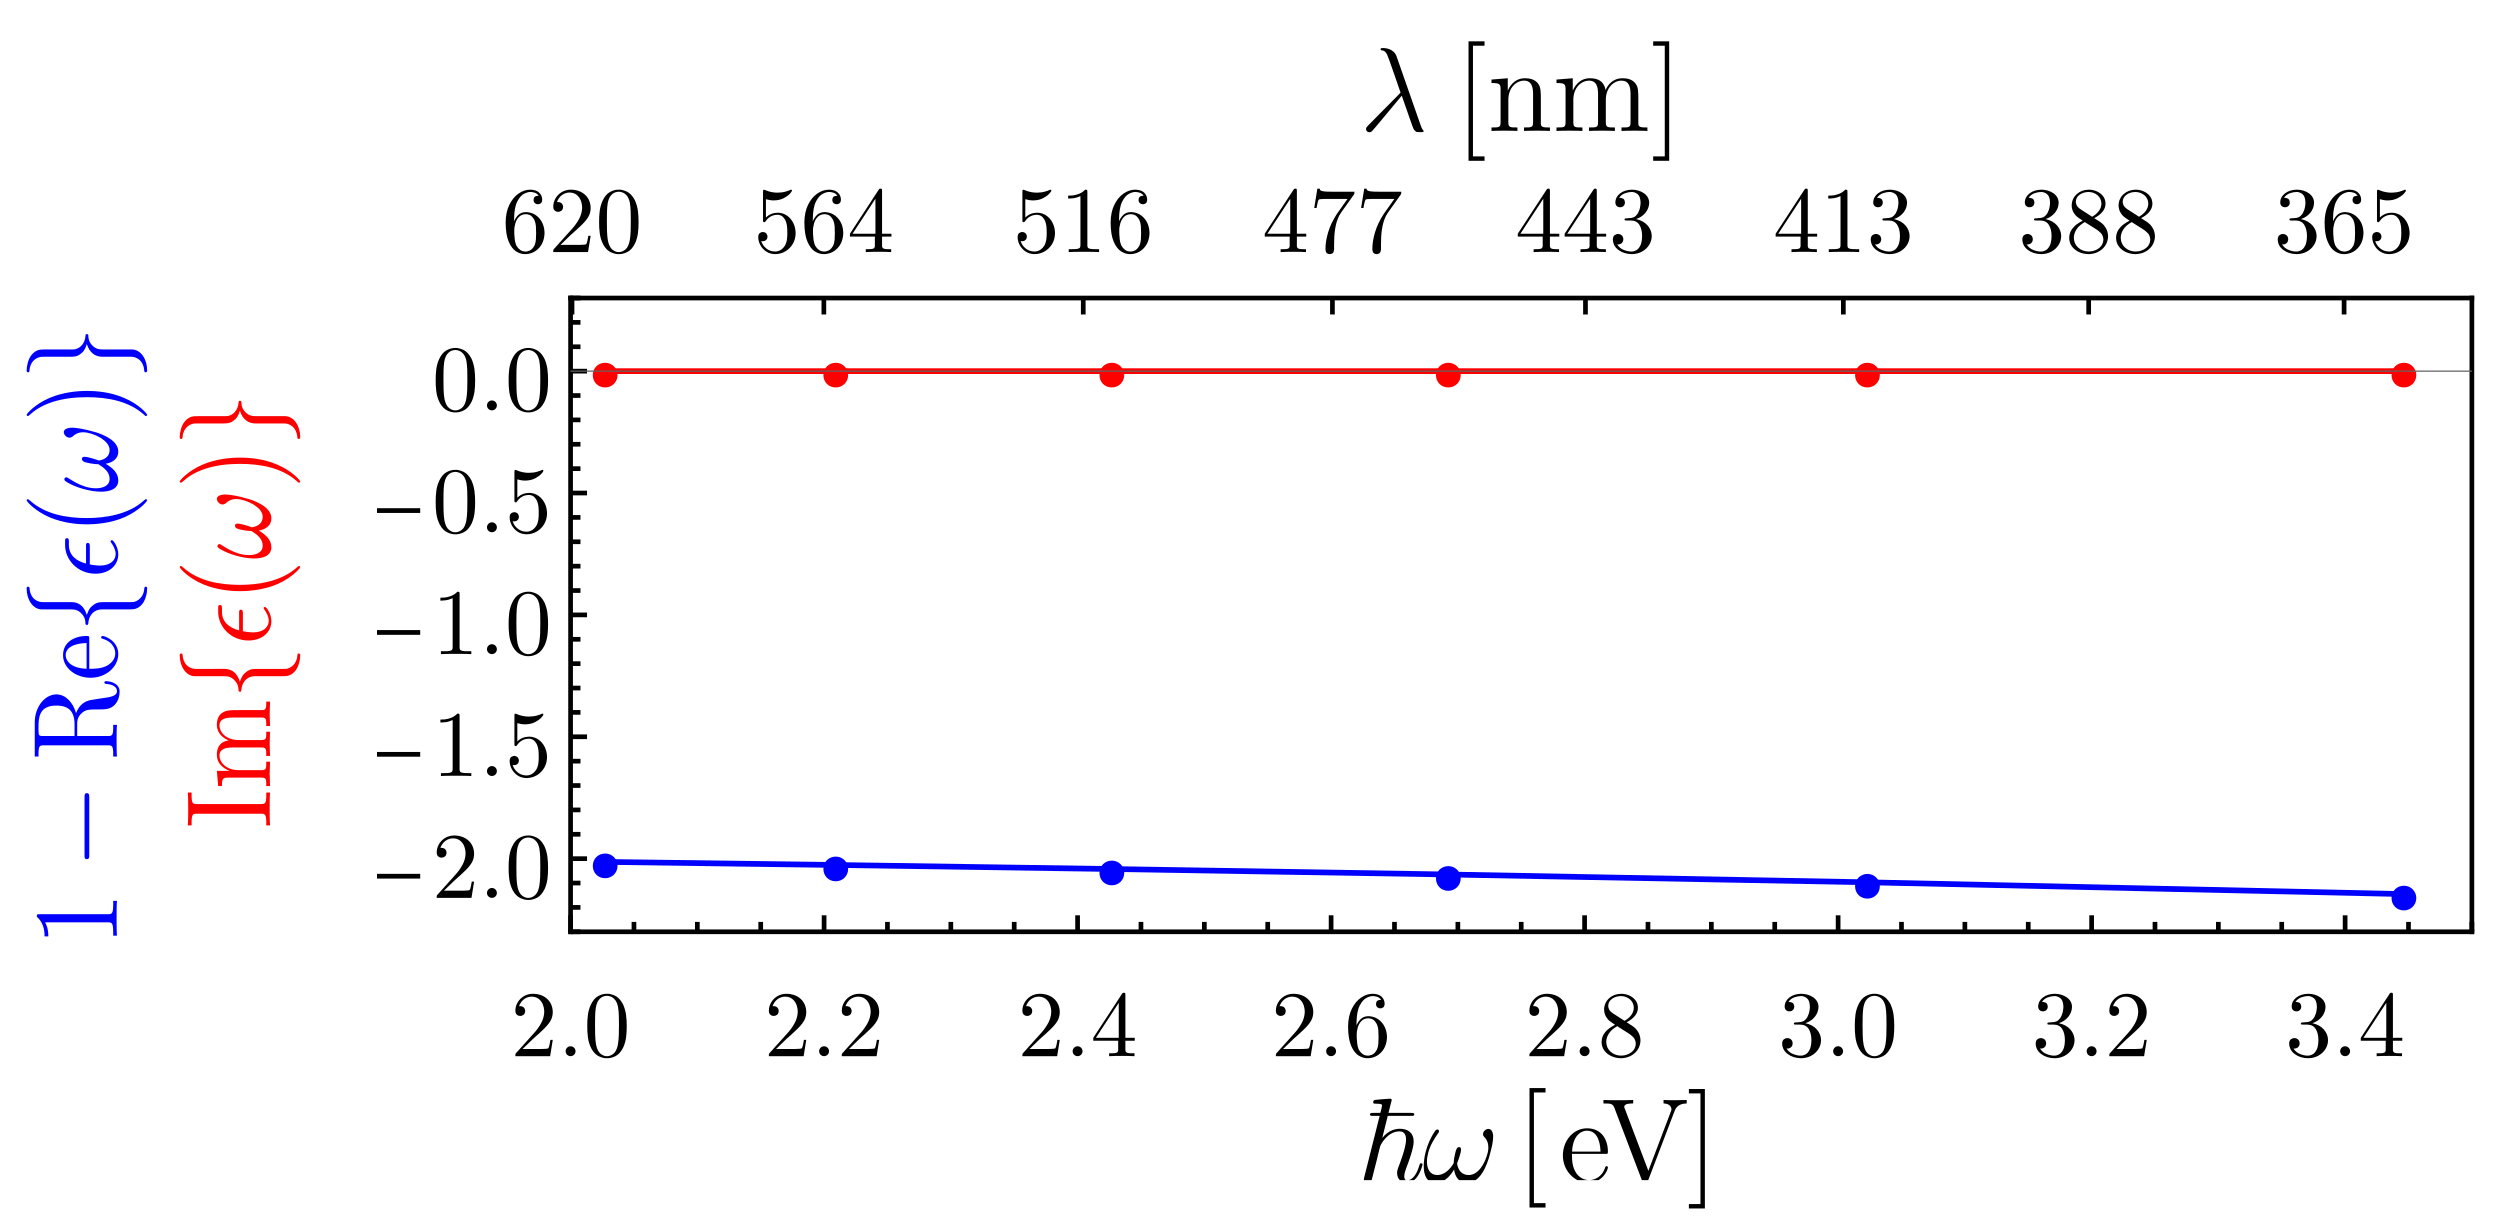 <?xml version="1.0" encoding="UTF-8" standalone="no"?>
<svg
   width="400pt"
   height="197pt"
   viewBox="0 0 400 197"
   version="1.1"
   id="svg155"
   sodipodi:docname="drudeMgO.svg"
   inkscape:version="1.3.2 (091e20e, 2023-11-25, custom)"
   inkscape:export-filename="drudeMgO.pdf"
   inkscape:export-xdpi="96"
   inkscape:export-ydpi="96"
   xmlns:inkscape="http://www.inkscape.org/namespaces/inkscape"
   xmlns:sodipodi="http://sodipodi.sourceforge.net/DTD/sodipodi-0.dtd"
   xmlns:xlink="http://www.w3.org/1999/xlink"
   xmlns="http://www.w3.org/2000/svg"
   xmlns:svg="http://www.w3.org/2000/svg"
   xmlns:ns3="http://www.iki.fi/pav/software/textext/">
  <sodipodi:namedview
     id="namedview155"
     pagecolor="#ffffff"
     bordercolor="#000000"
     borderopacity="0.25"
     inkscape:showpageshadow="2"
     inkscape:pageopacity="0.0"
     inkscape:pagecheckerboard="0"
     inkscape:deskcolor="#d1d1d1"
     inkscape:document-units="pt"
     inkscape:zoom="1.3902192"
     inkscape:cx="240.24988"
     inkscape:cy="131.27426"
     inkscape:window-width="1366"
     inkscape:window-height="705"
     inkscape:window-x="-8"
     inkscape:window-y="-8"
     inkscape:window-maximized="1"
     inkscape:current-layer="svg155"
     showguides="false" />
  <defs
     id="defs21">
    <g
       id="g15">
      <symbol
         overflow="visible"
         id="glyph0-0">
        <path
           style="stroke:none"
           d="m 0.625,0 v -8 h 3.75 V 0 Z M 1.25,-0.625 h 2.5 v -6.75 h -2.5 z m 0,0"
           id="path1" />
      </symbol>
      <symbol
         overflow="visible"
         id="glyph0-1">
        <path
           style="stroke:none"
           d="m 4.98,-2.832 c 0,0.281 -0.055,0.539 -0.156,0.777 C 4.719,-1.812 4.578,-1.605 4.402,-1.43 4.223,-1.25 4.016,-1.109 3.773,-1.012 3.531,-0.906 3.273,-0.855 3,-0.859 2.715,-0.855 2.449,-0.906 2.211,-1.008 1.969,-1.105 1.762,-1.242 1.586,-1.418 c -0.176,-0.176 -0.312,-0.383 -0.414,-0.625 -0.102,-0.238 -0.152,-0.5 -0.152,-0.789 0,-0.281 0.051,-0.543 0.152,-0.785 0.102,-0.238 0.238,-0.449 0.414,-0.625 0.176,-0.176 0.383,-0.312 0.625,-0.414 C 2.449,-4.754 2.715,-4.805 3,-4.809 c 0.273,0.004 0.531,0.055 0.773,0.152 0.242,0.105 0.449,0.246 0.629,0.422 0.176,0.184 0.316,0.395 0.422,0.629 0.102,0.242 0.156,0.5 0.156,0.773 z m 0,0"
           id="path2" />
      </symbol>
      <symbol
         overflow="visible"
         id="glyph1-0">
        <path
           style="stroke:none"
           d=""
           id="path3" />
      </symbol>
      <symbol
         overflow="visible"
         id="glyph1-1">
        <path
           style="stroke:none"
           d="m 6.734,-2.609 h -0.375 c -0.039,0.242 -0.082,0.492 -0.137,0.75 C 6.168,-1.594 6.102,-1.398 6.031,-1.273 5.984,-1.23 5.871,-1.203 5.688,-1.188 5.5,-1.168 5.305,-1.156 5.098,-1.156 c -0.211,0.008 -0.375,0.008 -0.492,0.004 H 1.906 l 1.59,-1.547 c 0.773,-0.676 1.398,-1.25 1.879,-1.723 0.473,-0.469 0.82,-0.906 1.039,-1.316 0.215,-0.402 0.32,-0.852 0.32,-1.344 -0.023,-0.863 -0.324,-1.562 -0.902,-2.094 -0.586,-0.527 -1.344,-0.797 -2.277,-0.812 -0.57,0.012 -1.062,0.148 -1.48,0.406 -0.422,0.266 -0.75,0.602 -0.977,1.012 C 0.863,-8.16 0.75,-7.727 0.75,-7.273 0.758,-6.996 0.82,-6.801 0.945,-6.684 1.062,-6.562 1.188,-6.488 1.316,-6.465 1.441,-6.438 1.52,-6.43 1.547,-6.438 1.688,-6.43 1.848,-6.484 2.031,-6.602 2.207,-6.715 2.305,-6.926 2.324,-7.23 2.32,-7.434 2.254,-7.609 2.121,-7.766 1.988,-7.914 1.789,-7.996 1.531,-8.008 c -0.062,0.004 -0.102,0.004 -0.125,0.004 -0.027,0 -0.051,0.004 -0.07,0.012 0.18,-0.492 0.449,-0.867 0.812,-1.133 0.363,-0.262 0.766,-0.398 1.211,-0.402 0.453,0.008 0.832,0.129 1.129,0.363 0.297,0.234 0.516,0.535 0.664,0.902 0.141,0.371 0.215,0.766 0.219,1.18 C 5.352,-6.473 5.191,-5.887 4.891,-5.32 4.582,-4.75 4.219,-4.23 3.797,-3.766 L 0.914,-0.555 C 0.836,-0.48 0.785,-0.414 0.77,-0.352 0.75,-0.289 0.746,-0.172 0.75,0 h 5.562 z m 0,0"
           id="path4" />
      </symbol>
      <symbol
         overflow="visible"
         id="glyph1-2">
        <path
           style="stroke:none"
           d="M 2.879,-0.797 C 2.871,-1.016 2.793,-1.199 2.645,-1.355 2.488,-1.504 2.305,-1.582 2.086,-1.59 c -0.227,0.008 -0.414,0.086 -0.562,0.234 -0.148,0.156 -0.227,0.34 -0.234,0.559 0.008,0.227 0.086,0.414 0.234,0.562 0.148,0.148 0.336,0.227 0.562,0.234 0.219,-0.008 0.402,-0.086 0.559,-0.234 0.148,-0.148 0.227,-0.336 0.234,-0.562 z m 0,0"
           id="path5" />
      </symbol>
      <symbol
         overflow="visible"
         id="glyph1-3">
        <path
           style="stroke:none"
           d="M 6.898,-4.801 C 6.902,-5.398 6.867,-5.996 6.793,-6.59 6.715,-7.18 6.551,-7.754 6.301,-8.312 5.926,-9.008 5.492,-9.465 5,-9.688 4.5,-9.906 4.086,-10.008 3.75,-9.988 3.285,-10 2.812,-9.879 2.336,-9.621 1.855,-9.363 1.457,-8.891 1.141,-8.207 0.902,-7.684 0.75,-7.137 0.68,-6.562 c -0.07,0.574 -0.102,1.164 -0.094,1.762 -0.012,0.578 0.023,1.18 0.105,1.805 0.082,0.633 0.27,1.234 0.57,1.812 C 1.598,-0.59 2,-0.188 2.461,0.027 2.922,0.238 3.344,0.34 3.734,0.328 4.152,0.344 4.605,0.234 5.094,-0.004 5.578,-0.242 5.996,-0.711 6.344,-1.41 6.574,-1.93 6.727,-2.477 6.801,-3.047 6.871,-3.617 6.902,-4.199 6.898,-4.801 Z M 5.656,-4.98 c 0,0.562 -0.008,1.102 -0.023,1.617 C 5.613,-2.848 5.566,-2.352 5.492,-1.875 5.359,-1.172 5.125,-0.68 4.781,-0.402 4.438,-0.125 4.086,0.008 3.734,0 3.418,0.016 3.09,-0.105 2.746,-0.363 2.398,-0.621 2.148,-1.102 1.996,-1.812 1.914,-2.281 1.863,-2.812 1.848,-3.402 1.828,-3.988 1.824,-4.516 1.828,-4.98 c -0.004,-0.484 0,-0.961 0.016,-1.434 0.012,-0.473 0.047,-0.914 0.105,-1.328 0.102,-0.582 0.27,-1.012 0.504,-1.289 0.23,-0.273 0.469,-0.449 0.715,-0.527 0.238,-0.074 0.426,-0.109 0.566,-0.102 0.168,-0.004 0.375,0.039 0.613,0.125 0.238,0.094 0.465,0.266 0.68,0.516 0.215,0.258 0.371,0.629 0.477,1.113 0.07,0.434 0.117,0.906 0.133,1.426 0.016,0.52 0.02,1.02 0.02,1.5 z m 0,0"
           id="path6" />
      </symbol>
      <symbol
         overflow="visible"
         id="glyph1-4">
        <path
           style="stroke:none"
           d="M 7.062,-2.477 V -2.938 h -1.5 v -6.828 c 0,-0.145 -0.008,-0.246 -0.031,-0.305 -0.023,-0.055 -0.094,-0.082 -0.207,-0.082 -0.066,-0.004 -0.117,0.004 -0.156,0.023 -0.039,0.02 -0.09,0.07 -0.145,0.156 L 0.422,-2.938 v 0.461 h 3.988 v 1.309 c 0.02,0.27 -0.031,0.453 -0.152,0.555 -0.129,0.105 -0.457,0.156 -0.988,0.148 h -0.312 V 0 c 0.309,-0.02 0.645,-0.031 1.004,-0.039 0.359,-0.004 0.699,-0.008 1.02,-0.008 0.32,0 0.66,0.004 1.023,0.008 C 6.363,-0.031 6.703,-0.02 7.02,0 V -0.465 H 6.703 C 6.172,-0.457 5.844,-0.508 5.719,-0.613 5.594,-0.715 5.539,-0.898 5.562,-1.168 V -2.477 Z M 4.5,-2.938 H 0.84 L 4.5,-8.535 Z m 0,0"
           id="path7" />
      </symbol>
      <symbol
         overflow="visible"
         id="glyph1-5">
        <path
           style="stroke:none"
           d="M 6.855,-3.059 C 6.832,-4.031 6.539,-4.824 5.98,-5.445 5.414,-6.062 4.707,-6.383 3.855,-6.402 3.348,-6.383 2.945,-6.227 2.648,-5.93 2.348,-5.633 2.125,-5.297 1.98,-4.922 V -5.281 c 0.016,-1.242 0.184,-2.18 0.508,-2.809 0.32,-0.621 0.684,-1.035 1.094,-1.242 0.406,-0.203 0.75,-0.297 1.023,-0.285 0.191,0 0.414,0.035 0.672,0.113 0.254,0.078 0.469,0.242 0.648,0.488 C 5.789,-9.027 5.625,-9 5.426,-8.93 c -0.199,0.07 -0.309,0.27 -0.324,0.59 0.004,0.234 0.078,0.406 0.219,0.52 0.141,0.113 0.297,0.168 0.469,0.168 0.133,0.008 0.277,-0.035 0.434,-0.137 0.156,-0.098 0.242,-0.293 0.258,-0.582 C 6.477,-8.828 6.312,-9.211 5.992,-9.516 5.668,-9.82 5.195,-9.977 4.574,-9.988 c -0.656,0.004 -1.281,0.211 -1.875,0.625 -0.598,0.414 -1.09,1.012 -1.473,1.789 -0.387,0.785 -0.582,1.73 -0.594,2.832 0.008,1.328 0.172,2.359 0.5,3.098 0.32,0.742 0.723,1.258 1.199,1.551 C 2.809,0.199 3.285,0.34 3.766,0.328 4.621,0.312 5.344,-0.004 5.934,-0.621 6.52,-1.238 6.828,-2.051 6.855,-3.059 Z M 5.508,-3.074 C 5.512,-2.707 5.5,-2.348 5.473,-2 5.445,-1.648 5.371,-1.336 5.25,-1.062 5.012,-0.625 4.75,-0.352 4.469,-0.238 4.184,-0.121 3.949,-0.07 3.766,-0.09 3.449,-0.098 3.188,-0.18 2.98,-0.332 2.77,-0.48 2.609,-0.645 2.496,-0.82 2.379,-0.996 2.305,-1.125 2.281,-1.215 2.188,-1.457 2.125,-1.73 2.09,-2.031 2.051,-2.332 2.027,-2.609 2.02,-2.863 c -0.012,-0.25 -0.016,-0.426 -0.008,-0.527 -0.008,-0.398 0.051,-0.801 0.172,-1.211 0.117,-0.406 0.312,-0.75 0.582,-1.027 0.266,-0.273 0.621,-0.418 1.074,-0.434 0.133,-0.016 0.34,0.023 0.613,0.117 0.273,0.098 0.531,0.371 0.781,0.816 0.125,0.285 0.207,0.605 0.238,0.961 0.027,0.359 0.039,0.723 0.035,1.094 z m 0,0"
           id="path8" />
      </symbol>
      <symbol
         overflow="visible"
         id="glyph1-6">
        <path
           style="stroke:none"
           d="M 6.855,-2.52 C 6.859,-2.793 6.805,-3.086 6.699,-3.406 6.59,-3.723 6.398,-4.043 6.121,-4.363 5.992,-4.508 5.828,-4.648 5.629,-4.789 5.43,-4.926 5.098,-5.141 4.637,-5.43 c 0.543,-0.277 0.98,-0.609 1.309,-1 C 6.27,-6.812 6.438,-7.254 6.449,-7.754 6.438,-8.215 6.305,-8.613 6.051,-8.949 5.793,-9.277 5.461,-9.535 5.055,-9.715 4.645,-9.895 4.211,-9.984 3.75,-9.988 2.977,-9.969 2.336,-9.727 1.828,-9.262 c -0.512,0.473 -0.777,1.066 -0.793,1.777 -0.016,0.148 0.016,0.367 0.094,0.664 0.074,0.297 0.262,0.625 0.566,0.984 0.09,0.098 0.246,0.227 0.465,0.379 C 2.375,-5.301 2.586,-5.156 2.789,-5.023 2.488,-4.875 2.172,-4.684 1.844,-4.445 1.512,-4.199 1.23,-3.898 0.996,-3.543 0.762,-3.18 0.641,-2.754 0.633,-2.266 0.641,-1.73 0.789,-1.27 1.086,-0.883 1.375,-0.496 1.758,-0.203 2.23,0.008 2.695,0.215 3.195,0.324 3.734,0.328 4.602,0.309 5.336,0.035 5.93,-0.492 6.52,-1.023 6.828,-1.699 6.855,-2.52 Z M 5.789,-7.754 c -0.008,0.43 -0.145,0.82 -0.406,1.172 -0.266,0.359 -0.625,0.668 -1.078,0.926 L 2.445,-6.855 C 2.109,-7.086 1.898,-7.312 1.812,-7.535 1.719,-7.758 1.68,-7.934 1.695,-8.07 1.711,-8.531 1.918,-8.906 2.312,-9.188 c 0.395,-0.277 0.867,-0.418 1.422,-0.43 0.562,0.016 1.043,0.191 1.438,0.527 0.395,0.344 0.602,0.789 0.617,1.336 z m 0.316,5.773 C 6.082,-1.414 5.84,-0.957 5.387,-0.617 4.926,-0.27 4.383,-0.094 3.75,-0.09 3.086,-0.098 2.527,-0.305 2.078,-0.711 1.629,-1.109 1.395,-1.629 1.379,-2.266 1.371,-2.707 1.504,-3.148 1.777,-3.594 2.047,-4.035 2.5,-4.438 3.133,-4.801 l 1.848,1.172 c 0.23,0.141 0.469,0.336 0.719,0.59 0.246,0.258 0.383,0.609 0.406,1.059 z m 0,0"
           id="path9" />
      </symbol>
      <symbol
         overflow="visible"
         id="glyph1-7">
        <path
           style="stroke:none"
           d="M 6.855,-2.562 C 6.848,-3.191 6.625,-3.762 6.188,-4.266 5.75,-4.766 5.137,-5.102 4.352,-5.281 4.973,-5.488 5.477,-5.832 5.859,-6.305 6.242,-6.777 6.438,-7.316 6.449,-7.922 6.422,-8.543 6.141,-9.039 5.609,-9.414 5.07,-9.785 4.434,-9.977 3.691,-9.988 c -0.773,0.016 -1.406,0.215 -1.898,0.594 -0.492,0.383 -0.746,0.863 -0.758,1.445 0.004,0.25 0.078,0.441 0.219,0.574 0.141,0.137 0.32,0.203 0.547,0.203 C 2.031,-7.176 2.219,-7.246 2.355,-7.391 2.492,-7.527 2.562,-7.711 2.566,-7.934 2.539,-8.293 2.41,-8.512 2.184,-8.59 1.953,-8.668 1.77,-8.699 1.637,-8.684 c 0.25,-0.359 0.574,-0.605 0.969,-0.742 0.391,-0.129 0.73,-0.191 1.023,-0.191 0.328,-0.008 0.648,0.102 0.953,0.336 0.305,0.238 0.465,0.688 0.488,1.348 0.004,0.109 -0.016,0.336 -0.066,0.672 -0.051,0.344 -0.172,0.688 -0.355,1.035 -0.234,0.352 -0.465,0.57 -0.695,0.66 -0.238,0.09 -0.449,0.133 -0.637,0.121 -0.07,0.016 -0.172,0.023 -0.301,0.031 -0.129,0.008 -0.223,0.016 -0.285,0.016 -0.062,0.008 -0.117,0.02 -0.16,0.039 -0.043,0.023 -0.066,0.07 -0.066,0.141 -0.004,0.082 0.027,0.129 0.086,0.145 0.055,0.016 0.145,0.023 0.273,0.02 H 3.523 C 4.133,-5.043 4.586,-4.812 4.875,-4.359 5.164,-3.906 5.309,-3.305 5.312,-2.562 5.301,-1.887 5.203,-1.371 5.016,-1.016 4.828,-0.652 4.605,-0.406 4.348,-0.277 4.086,-0.141 3.84,-0.078 3.613,-0.09 3.266,-0.078 2.867,-0.16 2.422,-0.328 1.969,-0.492 1.602,-0.793 1.32,-1.23 1.586,-1.195 1.816,-1.25 2.012,-1.398 2.199,-1.543 2.301,-1.762 2.312,-2.055 2.301,-2.324 2.215,-2.531 2.055,-2.676 1.887,-2.816 1.691,-2.891 1.473,-2.895 1.277,-2.898 1.094,-2.836 0.914,-2.707 0.734,-2.574 0.641,-2.344 0.633,-2.023 0.656,-1.324 0.953,-0.762 1.531,-0.336 2.105,0.094 2.816,0.312 3.66,0.328 4.273,0.32 4.82,0.184 5.301,-0.082 5.777,-0.348 6.156,-0.695 6.434,-1.133 6.707,-1.566 6.848,-2.043 6.855,-2.562 Z m 0,0"
           id="path10" />
      </symbol>
      <symbol
         overflow="visible"
         id="glyph1-8">
        <path
           style="stroke:none"
           d="M 6.285,0 V -0.465 H 5.805 C 5.359,-0.457 5.039,-0.48 4.84,-0.527 4.641,-0.57 4.516,-0.645 4.469,-0.75 4.418,-0.855 4.398,-1 4.41,-1.184 V -9.598 C 4.414,-9.77 4.398,-9.879 4.363,-9.93 4.328,-9.973 4.23,-9.992 4.066,-9.988 3.746,-9.672 3.406,-9.445 3.051,-9.312 2.688,-9.172 2.352,-9.09 2.047,-9.062 1.734,-9.031 1.5,-9.02 1.336,-9.027 v 0.461 C 1.5,-8.559 1.766,-8.574 2.137,-8.613 2.508,-8.652 2.895,-8.766 3.301,-8.953 v 7.77 c 0.004,0.18 -0.016,0.324 -0.062,0.43 C 3.188,-0.648 3.062,-0.574 2.867,-0.527 2.664,-0.48 2.344,-0.457 1.906,-0.465 H 1.426 V 0 c 0.18,-0.016 0.426,-0.023 0.73,-0.031 0.301,-0.004 0.605,-0.008 0.918,-0.012 0.309,0 0.57,-0.004 0.781,-0.004 0.207,0 0.465,0.004 0.777,0.004 C 4.941,-0.039 5.25,-0.035 5.555,-0.031 5.855,-0.023 6.098,-0.016 6.285,0 Z m 0,0"
           id="path11" />
      </symbol>
      <symbol
         overflow="visible"
         id="glyph1-9">
        <path
           style="stroke:none"
           d="M 6.734,-3.016 C 6.727,-3.613 6.602,-4.16 6.355,-4.66 6.105,-5.152 5.77,-5.547 5.344,-5.844 4.914,-6.137 4.426,-6.289 3.883,-6.301 c -0.363,0.004 -0.703,0.066 -1.02,0.188 -0.32,0.125 -0.613,0.316 -0.883,0.578 v -2.926 c 0.152,0.047 0.34,0.094 0.566,0.133 0.223,0.043 0.457,0.062 0.707,0.062 C 3.867,-8.277 4.391,-8.398 4.824,-8.625 5.25,-8.852 5.578,-9.086 5.809,-9.332 6.031,-9.578 6.145,-9.742 6.148,-9.824 6.145,-9.867 6.133,-9.906 6.113,-9.941 6.086,-9.969 6.051,-9.984 6,-9.988 c 0,0 -0.012,0 -0.031,0.004 -0.023,0.008 -0.055,0.023 -0.09,0.039 -0.156,0.082 -0.406,0.172 -0.758,0.27 -0.352,0.105 -0.781,0.16 -1.281,0.168 -0.305,0.004 -0.625,-0.027 -0.961,-0.094 C 2.539,-9.66 2.195,-9.77 1.844,-9.93 1.781,-9.949 1.734,-9.961 1.707,-9.969 c -0.031,0 -0.043,-0.004 -0.043,-0.004 -0.07,0 -0.113,0.031 -0.129,0.09 -0.016,0.059 -0.023,0.148 -0.02,0.266 v 4.441 c -0.008,0.141 0,0.238 0.023,0.297 0.02,0.066 0.082,0.098 0.188,0.094 0.047,0.004 0.086,-0.008 0.113,-0.031 0.023,-0.023 0.051,-0.059 0.082,-0.105 0.051,-0.086 0.148,-0.211 0.301,-0.379 0.148,-0.16 0.359,-0.309 0.625,-0.449 0.266,-0.133 0.602,-0.207 1.008,-0.223 0.383,0.027 0.676,0.152 0.883,0.383 0.203,0.23 0.332,0.426 0.391,0.578 0.113,0.281 0.191,0.57 0.227,0.875 0.031,0.305 0.047,0.645 0.047,1.02 0.008,0.273 -0.008,0.602 -0.047,0.984 C 5.316,-1.75 5.211,-1.395 5.039,-1.066 4.859,-0.77 4.633,-0.531 4.359,-0.355 4.086,-0.18 3.777,-0.09 3.434,-0.09 2.879,-0.098 2.406,-0.27 2.016,-0.598 1.625,-0.922 1.363,-1.312 1.23,-1.77 1.25,-1.762 1.277,-1.754 1.312,-1.75 c 0.031,0.008 0.086,0.012 0.172,0.008 0.242,-0.004 0.43,-0.082 0.559,-0.23 0.125,-0.145 0.188,-0.312 0.191,-0.504 -0.004,-0.184 -0.066,-0.352 -0.191,-0.5 C 1.914,-3.121 1.727,-3.199 1.484,-3.211 1.359,-3.219 1.211,-3.172 1.039,-3.07 0.859,-2.969 0.766,-2.75 0.75,-2.414 c 0,0.441 0.109,0.871 0.332,1.285 0.215,0.418 0.527,0.762 0.934,1.035 0.402,0.27 0.883,0.41 1.449,0.422 0.586,-0.008 1.129,-0.152 1.621,-0.441 0.492,-0.289 0.887,-0.688 1.188,-1.188 0.297,-0.5 0.449,-1.07 0.461,-1.715 z m 0,0"
           id="path12" />
      </symbol>
      <symbol
         overflow="visible"
         id="glyph1-10">
        <path
           style="stroke:none"
           d="M 7.273,-9.66 H 3.629 C 3.027,-9.656 2.598,-9.676 2.332,-9.719 2.066,-9.758 1.898,-9.812 1.828,-9.887 1.758,-9.957 1.719,-10.043 1.711,-10.141 h -0.375 l -0.496,3.09 h 0.375 c 0.012,-0.086 0.039,-0.227 0.074,-0.418 0.031,-0.191 0.07,-0.379 0.125,-0.566 0.047,-0.18 0.105,-0.309 0.176,-0.379 0.047,-0.031 0.176,-0.051 0.387,-0.066 0.203,-0.008 0.418,-0.016 0.641,-0.023 0.215,0 0.363,-0.004 0.441,-0.004 H 6.164 L 4.484,-6.137 C 3.812,-5.105 3.336,-4.105 3.055,-3.129 2.766,-2.152 2.629,-1.273 2.641,-0.496 2.625,-0.395 2.652,-0.238 2.727,-0.027 2.797,0.188 3,0.305 3.328,0.328 3.656,0.305 3.855,0.188 3.93,-0.027 4,-0.238 4.031,-0.395 4.02,-0.496 v -0.766 c 0,-0.406 0.012,-0.82 0.035,-1.234 0.023,-0.41 0.066,-0.816 0.129,-1.227 0.016,-0.117 0.055,-0.32 0.121,-0.609 0.059,-0.281 0.152,-0.598 0.285,-0.949 0.125,-0.348 0.301,-0.684 0.523,-1.004 l 2.027,-2.852 c 0.059,-0.078 0.098,-0.148 0.113,-0.211 0.016,-0.055 0.02,-0.16 0.02,-0.312 z m 0,0"
           id="path13" />
      </symbol>
      <symbol
         overflow="visible"
         id="glyph2-0">
        <path
           style="stroke:none"
           d="m 0.844,0 v -10.797 h 5.062 V 0 Z M 1.688,-0.844 h 3.375 v -9.109 h -3.375 z m 0,0"
           id="path14" />
      </symbol>
      <symbol
         overflow="visible"
         id="glyph2-1">
        <path
           style="stroke:none"
           d="M 7.805,-3.09 H 0.891 v -0.758 h 6.914 z m 0,0"
           id="path15" />
      </symbol>
    </g>
    <clipPath
       id="clip1">
      <path
         d="m 179,183 h 10 v 13.801 h -10 z m 0,0"
         id="path16" />
    </clipPath>
    <clipPath
       id="clip2">
      <path
         d="m 188,188 h 13 v 8.801 h -13 z m 0,0"
         id="path17" />
    </clipPath>
    <clipPath
       id="clip3">
      <path
         d="m 207,182 h 3 v 14.801 h -3 z m 0,0"
         id="path18" />
    </clipPath>
    <clipPath
       id="clip4">
      <path
         d="m 211,188 h 8 v 8.801 h -8 z m 0,0"
         id="path19" />
    </clipPath>
    <clipPath
       id="clip5">
      <path
         d="m 217,183 h 14 v 13.801 h -14 z m 0,0"
         id="path20" />
    </clipPath>
    <clipPath
       id="clip6">
      <path
         d="m 231,182 h 4 v 14.801 h -4 z m 0,0"
         id="path21" />
    </clipPath>
    <clipPath
       id="clip13-8">
      <path
         d="m 182,267 h 10 v 13.078 h -10 z m 0,0"
         id="path29-6" />
    </clipPath>
    <clipPath
       id="clip14-8">
      <path
         d="m 191,271 h 12 v 9.078 h -12 z m 0,0"
         id="path30-0" />
    </clipPath>
    <clipPath
       id="clip16-7">
      <path
         d="m 213,271 h 9 v 9.078 h -9 z m 0,0"
         id="path32-9" />
    </clipPath>
    <clipPath
       id="clip17-0">
      <path
         d="m 220,267 h 14 v 13.078 h -14 z m 0,0"
         id="path33-9" />
    </clipPath>
    <g
       id="g319">
      <g
         id="g309">
        <path
           d="m 2.938,-6.375 c 0,-0.25 0,-0.266 -0.234,-0.266 C 2.078,-6 1.203,-6 0.891,-6 v 0.312 c 0.203,0 0.781,0 1.297,-0.266 v 5.172 c 0,0.359 -0.031,0.469 -0.922,0.469 h -0.312 V 0 c 0.344,-0.031 1.203,-0.031 1.609,-0.031 0.391,0 1.266,0 1.609,0.031 v -0.312 h -0.312 c -0.906,0 -0.922,-0.109 -0.922,-0.469 z m 0,0"
           id="path309" />
      </g>
      <g
         id="g310">
        <path
           d="M 2.234,-3.516 V -6.094 c 0,-0.234 0,-0.359 0.219,-0.391 C 2.547,-6.5 2.844,-6.5 3.047,-6.5 c 0.891,0 2,0.047 2,1.484 0,0.688 -0.234,1.5 -1.703,1.5 z m 2.109,0.125 C 5.297,-3.625 6.078,-4.234 6.078,-5.016 6.078,-5.969 4.938,-6.812 3.484,-6.812 H 0.344 V -6.5 h 0.25 c 0.766,0 0.781,0.109 0.781,0.469 v 5.25 c 0,0.359 -0.016,0.469 -0.781,0.469 h -0.25 V 0 c 0.359,-0.031 1.078,-0.031 1.453,-0.031 0.391,0 1.109,0 1.469,0.031 v -0.312 h -0.25 c -0.766,0 -0.781,-0.109 -0.781,-0.469 V -3.297 H 3.375 c 0.156,0 0.578,0 0.938,0.344 0.375,0.344 0.375,0.656 0.375,1.328 0,0.641 0,1.047 0.406,1.422 0.406,0.359 0.953,0.422 1.25,0.422 0.781,0 0.953,-0.812 0.953,-1.094 0,-0.062 0,-0.172 -0.125,-0.172 -0.109,0 -0.109,0.094 -0.125,0.156 C 6.984,-0.172 6.641,0 6.391,0 5.906,0 5.828,-0.516 5.688,-1.438 L 5.547,-2.234 C 5.375,-2.875 4.891,-3.203 4.344,-3.391 Z m 0,0"
           id="path310" />
      </g>
      <g
         id="g311">
        <path
           d="M 1.109,-2.516 C 1.172,-4 2.016,-4.25 2.359,-4.25 c 1.016,0 1.125,1.344 1.125,1.734 z m 0,0.219 h 2.781 c 0.219,0 0.25,0 0.25,-0.219 0,-0.984 -0.547,-1.953 -1.781,-1.953 -1.156,0 -2.078,1.031 -2.078,2.281 0,1.328 1.047,2.297 2.188,2.297 C 3.688,0.109 4.141,-1 4.141,-1.188 4.141,-1.281 4.062,-1.312 4,-1.312 c -0.078,0 -0.109,0.062 -0.125,0.141 -0.344,1.031 -1.25,1.031 -1.344,1.031 -0.5,0 -0.891,-0.297 -1.125,-0.672 -0.297,-0.469 -0.297,-1.125 -0.297,-1.484 z m 0,0"
           id="path311" />
      </g>
      <g
         id="g312">
        <path
           d="m 3.297,2.391 c 0,-0.031 0,-0.047 -0.172,-0.219 C 1.891,0.922 1.562,-0.969 1.562,-2.5 c 0,-1.734 0.375,-3.469 1.609,-4.703 0.125,-0.125 0.125,-0.141 0.125,-0.172 0,-0.078 -0.031,-0.109 -0.094,-0.109 -0.109,0 -1,0.688 -1.594,1.953 -0.5,1.094 -0.625,2.203 -0.625,3.031 0,0.781 0.109,1.984 0.656,3.125 C 2.25,1.844 3.094,2.5 3.203,2.5 c 0.062,0 0.094,-0.031 0.094,-0.109 z m 0,0"
           id="path312" />
      </g>
      <g
         id="g313">
        <path
           d="m 2.875,-2.5 c 0,-0.766 -0.109,-1.969 -0.656,-3.109 -0.594,-1.219 -1.453,-1.875 -1.547,-1.875 -0.062,0 -0.109,0.047 -0.109,0.109 0,0.031 0,0.047 0.188,0.234 0.984,0.984 1.547,2.562 1.547,4.641 0,1.719 -0.359,3.469 -1.594,4.719 C 0.562,2.344 0.562,2.359 0.562,2.391 0.562,2.453 0.609,2.5 0.672,2.5 0.766,2.5 1.672,1.812 2.25,0.547 2.766,-0.547 2.875,-1.656 2.875,-2.5 Z m 0,0"
           id="path313" />
      </g>
      <g
         id="g314">
        <path
           d="m 6.562,-2.297 c 0.172,0 0.359,0 0.359,-0.203 0,-0.188 -0.188,-0.188 -0.359,-0.188 H 1.172 c -0.172,0 -0.344,0 -0.344,0.188 0,0.203 0.172,0.203 0.344,0.203 z m 0,0"
           id="path314" />
      </g>
      <g
         id="g315">
        <path
           d="m 2.828,-6.156 c 0,-0.391 0.25,-1.031 1.344,-1.094 C 4.219,-7.266 4.25,-7.312 4.25,-7.359 c 0,-0.125 -0.078,-0.125 -0.188,-0.125 -0.984,0 -1.906,0.516 -1.906,1.25 v 2.281 c 0,0.391 0,0.703 -0.406,1.031 -0.344,0.297 -0.719,0.312 -0.938,0.312 C 0.75,-2.594 0.719,-2.547 0.719,-2.5 c 0,0.109 0.062,0.109 0.156,0.125 0.656,0.031 1.141,0.391 1.25,0.875 0.031,0.109 0.031,0.141 0.031,0.5 v 1.969 c 0,0.422 0,0.734 0.469,1.109 C 3.016,2.375 3.672,2.5 4.062,2.5 4.172,2.5 4.25,2.5 4.25,2.375 4.25,2.281 4.203,2.281 4.094,2.266 3.469,2.234 2.984,1.906 2.844,1.406 2.828,1.312 2.828,1.297 2.828,0.938 v -2.094 c 0,-0.453 -0.094,-0.625 -0.406,-0.953 C 2.219,-2.312 1.922,-2.406 1.641,-2.5 c 0.828,-0.219 1.188,-0.688 1.188,-1.266 z m 0,0"
           id="path315" />
      </g>
      <g
         id="g316">
        <path
           d="m 2.156,1.172 c 0,0.391 -0.266,1.031 -1.344,1.094 C 0.75,2.281 0.719,2.328 0.719,2.375 0.719,2.5 0.828,2.5 0.922,2.5 1.891,2.5 2.812,2 2.828,1.25 v -2.281 c 0,-0.391 0,-0.703 0.391,-1.031 C 3.562,-2.359 3.953,-2.375 4.172,-2.375 4.219,-2.391 4.25,-2.438 4.25,-2.5 4.25,-2.594 4.203,-2.594 4.094,-2.609 3.438,-2.641 2.953,-3 2.844,-3.484 2.828,-3.594 2.828,-3.625 2.828,-3.984 v -1.969 c 0,-0.422 0,-0.734 -0.484,-1.109 C 1.938,-7.375 1.25,-7.484 0.922,-7.484 c -0.094,0 -0.203,0 -0.203,0.125 0,0.094 0.062,0.094 0.156,0.109 0.625,0.031 1.125,0.359 1.25,0.859 0.031,0.094 0.031,0.109 0.031,0.469 v 2.094 c 0,0.453 0.078,0.625 0.391,0.953 0.219,0.203 0.5,0.297 0.781,0.375 -0.812,0.234 -1.172,0.703 -1.172,1.281 z m 0,0"
           id="path316" />
      </g>
      <g
         id="g317">
        <path
           d="m 2.969,-2.25 c 0.156,0 0.344,0 0.344,-0.172 C 3.312,-2.562 3.188,-2.562 3.016,-2.562 H 1.406 c 0.234,-0.844 0.797,-1.422 1.703,-1.422 h 0.312 c 0.172,0 0.328,0 0.328,-0.172 0,-0.141 -0.125,-0.141 -0.297,-0.141 H 3.094 c -1.297,0 -2.625,1 -2.625,2.516 0,1.109 0.75,1.891 1.797,1.891 0.656,0 1.297,-0.406 1.297,-0.516 0,-0.016 0,-0.125 -0.094,-0.125 -0.016,0 -0.047,0 -0.125,0.047 -0.312,0.203 -0.688,0.375 -1.047,0.375 -0.578,0 -1.078,-0.422 -1.078,-1.297 0,-0.344 0.078,-0.734 0.109,-0.844 z m 0,0"
           id="path317" />
      </g>
      <g
         id="g318">
        <path
           d="m 6.031,-3.703 c 0,-0.453 -0.172,-0.703 -0.406,-0.703 -0.25,0 -0.516,0.234 -0.516,0.469 0,0.094 0.047,0.203 0.141,0.297 0.172,0.156 0.359,0.422 0.359,0.844 0,0.391 -0.203,0.969 -0.5,1.422 C 4.812,-0.953 4.438,-0.609 3.969,-0.609 3.406,-0.609 3.094,-0.969 3,-1.5 c 0.109,-0.266 0.344,-0.906 0.344,-1.188 0,-0.109 -0.047,-0.219 -0.188,-0.219 -0.078,0 -0.188,0.031 -0.266,0.172 C 2.781,-2.531 2.656,-1.891 2.656,-1.531 2.328,-1.062 1.938,-0.609 1.312,-0.609 c -0.672,0 -0.875,-0.594 -0.875,-1.141 0,-1.25 1.016,-2.297 1.016,-2.422 0,-0.109 -0.078,-0.188 -0.188,-0.188 -0.125,0 -0.203,0.125 -0.266,0.219 -0.5,0.734 -0.875,1.922 -0.875,2.828 0,0.688 0.219,1.422 1.047,1.422 0.703,0 1.172,-0.5 1.531,-1.047 0.094,0.578 0.484,1.047 1.094,1.047 0.781,0 1.25,-0.609 1.609,-1.359 0.25,-0.484 0.625,-1.844 0.625,-2.453 z m 0,0"
           id="path318" />
      </g>
    </g>
    <g
       id="g328">
      <g
         id="g320">
        <path
           d="M 2.25,-6.031 C 2.25,-6.391 2.266,-6.5 3.062,-6.5 h 0.25 v -0.312 c -0.344,0.031 -1.125,0.031 -1.516,0.031 -0.375,0 -1.172,0 -1.516,-0.031 V -6.5 h 0.25 c 0.797,0 0.828,0.109 0.828,0.469 v 5.25 c 0,0.359 -0.031,0.469 -0.828,0.469 h -0.25 V 0 c 0.344,-0.031 1.141,-0.031 1.516,-0.031 0.391,0 1.172,0 1.516,0.031 v -0.312 h -0.25 C 2.266,-0.312 2.25,-0.422 2.25,-0.781 Z m 0,0"
           id="path319" />
      </g>
      <g
         id="g321">
        <path
           d="M 1.094,-3.422 V -0.75 c 0,0.438 -0.109,0.438 -0.781,0.438 V 0 c 0.359,-0.016 0.859,-0.031 1.141,-0.031 0.25,0 0.766,0.016 1.109,0.031 v -0.312 c -0.672,0 -0.781,0 -0.781,-0.438 V -2.594 C 1.781,-3.625 2.5,-4.188 3.125,-4.188 c 0.641,0 0.75,0.531 0.75,1.109 V -0.75 c 0,0.438 -0.109,0.438 -0.781,0.438 V 0 c 0.344,-0.016 0.859,-0.031 1.125,-0.031 0.25,0 0.781,0.016 1.109,0.031 v -0.312 c -0.656,0 -0.766,0 -0.766,-0.438 v -1.844 c 0,-1.031 0.703,-1.594 1.344,-1.594 0.625,0 0.734,0.531 0.734,1.109 V -0.75 c 0,0.438 -0.109,0.438 -0.781,0.438 V 0 c 0.344,-0.016 0.859,-0.031 1.125,-0.031 0.266,0 0.781,0.016 1.125,0.031 v -0.312 c -0.516,0 -0.766,0 -0.781,-0.297 v -1.906 c 0,-0.859 0,-1.156 -0.312,-1.516 -0.141,-0.172 -0.469,-0.375 -1.047,-0.375 -0.828,0 -1.281,0.594 -1.438,0.984 C 4.391,-4.297 3.656,-4.406 3.203,-4.406 2.469,-4.406 2,-3.984 1.719,-3.359 V -4.406 L 0.312,-4.297 v 0.312 c 0.703,0 0.781,0.062 0.781,0.562 z m 0,0"
           id="path320" />
      </g>
      <g
         id="g322">
        <path
           d="m 3.297,2.391 c 0,-0.031 0,-0.047 -0.172,-0.219 C 1.891,0.922 1.562,-0.969 1.562,-2.5 c 0,-1.734 0.375,-3.469 1.609,-4.703 0.125,-0.125 0.125,-0.141 0.125,-0.172 0,-0.078 -0.031,-0.109 -0.094,-0.109 -0.109,0 -1,0.688 -1.594,1.953 -0.5,1.094 -0.625,2.203 -0.625,3.031 0,0.781 0.109,1.984 0.656,3.125 C 2.25,1.844 3.094,2.5 3.203,2.5 c 0.062,0 0.094,-0.031 0.094,-0.109 z m 0,0"
           id="path321" />
      </g>
      <g
         id="g323">
        <path
           d="m 2.875,-2.5 c 0,-0.766 -0.109,-1.969 -0.656,-3.109 -0.594,-1.219 -1.453,-1.875 -1.547,-1.875 -0.062,0 -0.109,0.047 -0.109,0.109 0,0.031 0,0.047 0.188,0.234 0.984,0.984 1.547,2.562 1.547,4.641 0,1.719 -0.359,3.469 -1.594,4.719 C 0.562,2.344 0.562,2.359 0.562,2.391 0.562,2.453 0.609,2.5 0.672,2.5 0.766,2.5 1.672,1.812 2.25,0.547 2.766,-0.547 2.875,-1.656 2.875,-2.5 Z m 0,0"
           id="path322" />
      </g>
      <g
         id="g324">
        <path
           d="m 2.828,-6.156 c 0,-0.391 0.25,-1.031 1.344,-1.094 C 4.219,-7.266 4.25,-7.312 4.25,-7.359 c 0,-0.125 -0.078,-0.125 -0.188,-0.125 -0.984,0 -1.906,0.516 -1.906,1.25 v 2.281 c 0,0.391 0,0.703 -0.406,1.031 -0.344,0.297 -0.719,0.312 -0.938,0.312 C 0.75,-2.594 0.719,-2.547 0.719,-2.5 c 0,0.109 0.062,0.109 0.156,0.125 0.656,0.031 1.141,0.391 1.25,0.875 0.031,0.109 0.031,0.141 0.031,0.5 v 1.969 c 0,0.422 0,0.734 0.469,1.109 C 3.016,2.375 3.672,2.5 4.062,2.5 4.172,2.5 4.25,2.5 4.25,2.375 4.25,2.281 4.203,2.281 4.094,2.266 3.469,2.234 2.984,1.906 2.844,1.406 2.828,1.312 2.828,1.297 2.828,0.938 v -2.094 c 0,-0.453 -0.094,-0.625 -0.406,-0.953 C 2.219,-2.312 1.922,-2.406 1.641,-2.5 c 0.828,-0.219 1.188,-0.688 1.188,-1.266 z m 0,0"
           id="path323" />
      </g>
      <g
         id="g325">
        <path
           d="m 2.156,1.172 c 0,0.391 -0.266,1.031 -1.344,1.094 C 0.75,2.281 0.719,2.328 0.719,2.375 0.719,2.5 0.828,2.5 0.922,2.5 1.891,2.5 2.812,2 2.828,1.25 v -2.281 c 0,-0.391 0,-0.703 0.391,-1.031 C 3.562,-2.359 3.953,-2.375 4.172,-2.375 4.219,-2.391 4.25,-2.438 4.25,-2.5 4.25,-2.594 4.203,-2.594 4.094,-2.609 3.438,-2.641 2.953,-3 2.844,-3.484 2.828,-3.594 2.828,-3.625 2.828,-3.984 v -1.969 c 0,-0.422 0,-0.734 -0.484,-1.109 C 1.938,-7.375 1.25,-7.484 0.922,-7.484 c -0.094,0 -0.203,0 -0.203,0.125 0,0.094 0.062,0.094 0.156,0.109 0.625,0.031 1.125,0.359 1.25,0.859 0.031,0.094 0.031,0.109 0.031,0.469 v 2.094 c 0,0.453 0.078,0.625 0.391,0.953 0.219,0.203 0.5,0.297 0.781,0.375 -0.812,0.234 -1.172,0.703 -1.172,1.281 z m 0,0"
           id="path324" />
      </g>
      <g
         id="g326">
        <path
           d="m 2.969,-2.25 c 0.156,0 0.344,0 0.344,-0.172 C 3.312,-2.562 3.188,-2.562 3.016,-2.562 H 1.406 c 0.234,-0.844 0.797,-1.422 1.703,-1.422 h 0.312 c 0.172,0 0.328,0 0.328,-0.172 0,-0.141 -0.125,-0.141 -0.297,-0.141 H 3.094 c -1.297,0 -2.625,1 -2.625,2.516 0,1.109 0.75,1.891 1.797,1.891 0.656,0 1.297,-0.406 1.297,-0.516 0,-0.016 0,-0.125 -0.094,-0.125 -0.016,0 -0.047,0 -0.125,0.047 -0.312,0.203 -0.688,0.375 -1.047,0.375 -0.578,0 -1.078,-0.422 -1.078,-1.297 0,-0.344 0.078,-0.734 0.109,-0.844 z m 0,0"
           id="path325" />
      </g>
      <g
         id="g327">
        <path
           d="m 6.031,-3.703 c 0,-0.453 -0.172,-0.703 -0.406,-0.703 -0.25,0 -0.516,0.234 -0.516,0.469 0,0.094 0.047,0.203 0.141,0.297 0.172,0.156 0.359,0.422 0.359,0.844 0,0.391 -0.203,0.969 -0.5,1.422 C 4.812,-0.953 4.438,-0.609 3.969,-0.609 3.406,-0.609 3.094,-0.969 3,-1.5 c 0.109,-0.266 0.344,-0.906 0.344,-1.188 0,-0.109 -0.047,-0.219 -0.188,-0.219 -0.078,0 -0.188,0.031 -0.266,0.172 C 2.781,-2.531 2.656,-1.891 2.656,-1.531 2.328,-1.062 1.938,-0.609 1.312,-0.609 c -0.672,0 -0.875,-0.594 -0.875,-1.141 0,-1.25 1.016,-2.297 1.016,-2.422 0,-0.109 -0.078,-0.188 -0.188,-0.188 -0.125,0 -0.203,0.125 -0.266,0.219 -0.5,0.734 -0.875,1.922 -0.875,2.828 0,0.688 0.219,1.422 1.047,1.422 0.703,0 1.172,-0.5 1.531,-1.047 0.094,0.578 0.484,1.047 1.094,1.047 0.781,0 1.25,-0.609 1.609,-1.359 0.25,-0.484 0.625,-1.844 0.625,-2.453 z m 0,0"
           id="path326" />
      </g>
    </g>
  </defs>
  <path
     style="fill:none;stroke:#0000fd;stroke-width:0.913;stroke-linecap:square;stroke-linejoin:miter;stroke-miterlimit:3.25;stroke-opacity:1"
     d="m 96.828,137.906 36.895,0.492 44.176,0.645 53.836,0.875 67.059,1.25 85.836,1.887"
     id="path22" />
  <path
     style="fill:none;stroke:#fd0000;stroke-width:0.913;stroke-linecap:square;stroke-linejoin:miter;stroke-miterlimit:3.25;stroke-opacity:1"
     d="M 96.828,59.383 H 384.629"
     id="path23" />
  <g
     style="fill:#0000fd;fill-opacity:1"
     id="g23"
     transform="translate(36)">
    <use
       xlink:href="#glyph0-1"
       x="57.826"
       y="141.372"
       id="use23" />
  </g>
  <g
     style="fill:#0000fd;fill-opacity:1"
     id="g24"
     transform="translate(36)">
    <use
       xlink:href="#glyph0-1"
       x="94.724"
       y="141.863"
       id="use24" />
  </g>
  <g
     style="fill:#0000fd;fill-opacity:1"
     id="g25"
     transform="translate(36)">
    <use
       xlink:href="#glyph0-1"
       x="138.897"
       y="142.508"
       id="use25" />
  </g>
  <g
     style="fill:#0000fd;fill-opacity:1"
     id="g26"
     transform="translate(36)">
    <use
       xlink:href="#glyph0-1"
       x="192.733"
       y="143.386"
       id="use26" />
  </g>
  <g
     style="fill:#0000fd;fill-opacity:1"
     id="g27"
     transform="translate(36)">
    <use
       xlink:href="#glyph0-1"
       x="259.792"
       y="144.636"
       id="use27" />
  </g>
  <g
     style="fill:#0000fd;fill-opacity:1"
     id="g28"
     transform="translate(36)">
    <use
       xlink:href="#glyph0-1"
       x="345.627"
       y="146.523"
       id="use28" />
  </g>
  <g
     style="fill:#fd0000;fill-opacity:1"
     id="g29"
     transform="translate(36)">
    <use
       xlink:href="#glyph0-1"
       x="57.826"
       y="62.85"
       id="use29" />
  </g>
  <g
     style="fill:#fd0000;fill-opacity:1"
     id="g30"
     transform="translate(36)">
    <use
       xlink:href="#glyph0-1"
       x="94.724"
       y="62.85"
       id="use30" />
  </g>
  <g
     style="fill:#fd0000;fill-opacity:1"
     id="g31"
     transform="translate(36)">
    <use
       xlink:href="#glyph0-1"
       x="138.897"
       y="62.85"
       id="use31" />
  </g>
  <g
     style="fill:#fd0000;fill-opacity:1"
     id="g32"
     transform="translate(36)">
    <use
       xlink:href="#glyph0-1"
       x="192.733"
       y="62.85"
       id="use32" />
  </g>
  <g
     style="fill:#fd0000;fill-opacity:1"
     id="g33"
     transform="translate(36)">
    <use
       xlink:href="#glyph0-1"
       x="259.792"
       y="62.85"
       id="use33" />
  </g>
  <g
     style="fill:#fd0000;fill-opacity:1"
     id="g34"
     transform="translate(36)">
    <use
       xlink:href="#glyph0-1"
       x="345.627"
       y="62.85"
       id="use34" />
  </g>
  <path
     style="fill:none;stroke:#000000;stroke-width:0.75;stroke-linecap:square;stroke-linejoin:miter;stroke-miterlimit:3.25;stroke-opacity:1"
     d="M 395.5,149.086 H 91.293"
     id="path34" />
  <path
     style="fill:none;stroke:#000000;stroke-width:0.75;stroke-linecap:square;stroke-linejoin:miter;stroke-miterlimit:3.25;stroke-opacity:1"
     d="M 91.293,149.086 V 47.684"
     id="path35" />
  <path
     style="fill:none;stroke:#000000;stroke-width:0.75;stroke-linecap:square;stroke-linejoin:miter;stroke-miterlimit:3.25;stroke-opacity:1"
     d="M 91.293,47.684 H 395.5"
     id="path36" />
  <path
     style="fill:none;stroke:#000000;stroke-width:0.75;stroke-linecap:square;stroke-linejoin:miter;stroke-miterlimit:3.25;stroke-opacity:1"
     d="M 395.5,47.684 V 149.086"
     id="path37" />
  <path
     style="fill:none;stroke:#000000;stroke-width:0.75;stroke-linecap:butt;stroke-linejoin:miter;stroke-miterlimit:3.25;stroke-opacity:1"
     d="m 91.293,149.086 v -2.637"
     id="path38" />
  <g
     style="fill:#000000;fill-opacity:1"
     id="g40"
     transform="translate(36)">
    <use
       xlink:href="#glyph1-1"
       x="45.708"
       y="168.99"
       id="use38" />
    <use
       xlink:href="#glyph1-2"
       x="53.208"
       y="168.99"
       id="use39" />
    <use
       xlink:href="#glyph1-3"
       x="57.378"
       y="168.99"
       id="use40" />
  </g>
  <path
     style="fill:none;stroke:#000000;stroke-width:0.75;stroke-linecap:butt;stroke-linejoin:miter;stroke-miterlimit:3.25;stroke-opacity:1"
     d="m 101.434,149.086 v -1.582"
     id="path40" />
  <path
     style="fill:none;stroke:#000000;stroke-width:0.75;stroke-linecap:butt;stroke-linejoin:miter;stroke-miterlimit:3.25;stroke-opacity:1"
     d="m 111.574,149.086 v -1.582"
     id="path41" />
  <path
     style="fill:none;stroke:#000000;stroke-width:0.75;stroke-linecap:butt;stroke-linejoin:miter;stroke-miterlimit:3.25;stroke-opacity:1"
     d="m 121.715,149.086 v -1.582"
     id="path42" />
  <path
     style="fill:none;stroke:#000000;stroke-width:0.75;stroke-linecap:butt;stroke-linejoin:miter;stroke-miterlimit:3.25;stroke-opacity:1"
     d="m 131.855,149.086 v -2.637"
     id="path43" />
  <g
     style="fill:#000000;fill-opacity:1"
     id="g45"
     transform="translate(36)">
    <use
       xlink:href="#glyph1-1"
       x="86.269"
       y="168.99"
       id="use43" />
    <use
       xlink:href="#glyph1-2"
       x="93.769"
       y="168.99"
       id="use44" />
    <use
       xlink:href="#glyph1-1"
       x="97.939"
       y="168.99"
       id="use45" />
  </g>
  <path
     style="fill:none;stroke:#000000;stroke-width:0.75;stroke-linecap:butt;stroke-linejoin:miter;stroke-miterlimit:3.25;stroke-opacity:1"
     d="m 141.992,149.086 v -1.582"
     id="path45" />
  <path
     style="fill:none;stroke:#000000;stroke-width:0.75;stroke-linecap:butt;stroke-linejoin:miter;stroke-miterlimit:3.25;stroke-opacity:1"
     d="m 152.133,149.086 v -1.582"
     id="path46" />
  <path
     style="fill:none;stroke:#000000;stroke-width:0.75;stroke-linecap:butt;stroke-linejoin:miter;stroke-miterlimit:3.25;stroke-opacity:1"
     d="m 162.273,149.086 v -1.582"
     id="path47" />
  <path
     style="fill:none;stroke:#000000;stroke-width:0.75;stroke-linecap:butt;stroke-linejoin:miter;stroke-miterlimit:3.25;stroke-opacity:1"
     d="m 172.414,149.086 v -2.637"
     id="path48" />
  <g
     style="fill:#000000;fill-opacity:1"
     id="g50"
     transform="translate(36)">
    <use
       xlink:href="#glyph1-1"
       x="126.83"
       y="168.99"
       id="use48" />
    <use
       xlink:href="#glyph1-2"
       x="134.33"
       y="168.99"
       id="use49" />
    <use
       xlink:href="#glyph1-4"
       x="138.5"
       y="168.99"
       id="use50" />
  </g>
  <path
     style="fill:none;stroke:#000000;stroke-width:0.75;stroke-linecap:butt;stroke-linejoin:miter;stroke-miterlimit:3.25;stroke-opacity:1"
     d="m 182.555,149.086 v -1.582"
     id="path50" />
  <path
     style="fill:none;stroke:#000000;stroke-width:0.75;stroke-linecap:butt;stroke-linejoin:miter;stroke-miterlimit:3.25;stroke-opacity:1"
     d="m 192.695,149.086 v -1.582"
     id="path51" />
  <path
     style="fill:none;stroke:#000000;stroke-width:0.75;stroke-linecap:butt;stroke-linejoin:miter;stroke-miterlimit:3.25;stroke-opacity:1"
     d="m 202.836,149.086 v -1.582"
     id="path52" />
  <path
     style="fill:none;stroke:#000000;stroke-width:0.75;stroke-linecap:butt;stroke-linejoin:miter;stroke-miterlimit:3.25;stroke-opacity:1"
     d="m 212.977,149.086 v -2.637"
     id="path53" />
  <g
     style="fill:#000000;fill-opacity:1"
     id="g55"
     transform="translate(36)">
    <use
       xlink:href="#glyph1-1"
       x="167.391"
       y="168.99"
       id="use53" />
    <use
       xlink:href="#glyph1-2"
       x="174.891"
       y="168.99"
       id="use54" />
    <use
       xlink:href="#glyph1-5"
       x="179.061"
       y="168.99"
       id="use55" />
  </g>
  <path
     style="fill:none;stroke:#000000;stroke-width:0.75;stroke-linecap:butt;stroke-linejoin:miter;stroke-miterlimit:3.25;stroke-opacity:1"
     d="m 223.117,149.086 v -1.582"
     id="path55" />
  <path
     style="fill:none;stroke:#000000;stroke-width:0.75;stroke-linecap:butt;stroke-linejoin:miter;stroke-miterlimit:3.25;stroke-opacity:1"
     d="m 233.258,149.086 v -1.582"
     id="path56" />
  <path
     style="fill:none;stroke:#000000;stroke-width:0.75;stroke-linecap:butt;stroke-linejoin:miter;stroke-miterlimit:3.25;stroke-opacity:1"
     d="m 243.395,149.086 v -1.582"
     id="path57" />
  <path
     style="fill:none;stroke:#000000;stroke-width:0.75;stroke-linecap:butt;stroke-linejoin:miter;stroke-miterlimit:3.25;stroke-opacity:1"
     d="m 253.535,149.086 v -2.637"
     id="path58" />
  <g
     style="fill:#000000;fill-opacity:1"
     id="g60"
     transform="translate(36)">
    <use
       xlink:href="#glyph1-1"
       x="207.952"
       y="168.99"
       id="use58" />
    <use
       xlink:href="#glyph1-2"
       x="215.452"
       y="168.99"
       id="use59" />
    <use
       xlink:href="#glyph1-6"
       x="219.622"
       y="168.99"
       id="use60" />
  </g>
  <path
     style="fill:none;stroke:#000000;stroke-width:0.75;stroke-linecap:butt;stroke-linejoin:miter;stroke-miterlimit:3.25;stroke-opacity:1"
     d="m 263.676,149.086 v -1.582"
     id="path60" />
  <path
     style="fill:none;stroke:#000000;stroke-width:0.75;stroke-linecap:butt;stroke-linejoin:miter;stroke-miterlimit:3.25;stroke-opacity:1"
     d="m 273.816,149.086 v -1.582"
     id="path61" />
  <path
     style="fill:none;stroke:#000000;stroke-width:0.75;stroke-linecap:butt;stroke-linejoin:miter;stroke-miterlimit:3.25;stroke-opacity:1"
     d="m 283.957,149.086 v -1.582"
     id="path62" />
  <path
     style="fill:none;stroke:#000000;stroke-width:0.75;stroke-linecap:butt;stroke-linejoin:miter;stroke-miterlimit:3.25;stroke-opacity:1"
     d="m 294.098,149.086 v -2.637"
     id="path63" />
  <g
     style="fill:#000000;fill-opacity:1"
     id="g65"
     transform="translate(36)">
    <use
       xlink:href="#glyph1-7"
       x="248.513"
       y="168.99"
       id="use63" />
    <use
       xlink:href="#glyph1-2"
       x="256.013"
       y="168.99"
       id="use64" />
    <use
       xlink:href="#glyph1-3"
       x="260.183"
       y="168.99"
       id="use65" />
  </g>
  <path
     style="fill:none;stroke:#000000;stroke-width:0.75;stroke-linecap:butt;stroke-linejoin:miter;stroke-miterlimit:3.25;stroke-opacity:1"
     d="m 304.238,149.086 v -1.582"
     id="path65" />
  <path
     style="fill:none;stroke:#000000;stroke-width:0.75;stroke-linecap:butt;stroke-linejoin:miter;stroke-miterlimit:3.25;stroke-opacity:1"
     d="m 314.379,149.086 v -1.582"
     id="path66" />
  <path
     style="fill:none;stroke:#000000;stroke-width:0.75;stroke-linecap:butt;stroke-linejoin:miter;stroke-miterlimit:3.25;stroke-opacity:1"
     d="m 324.52,149.086 v -1.582"
     id="path67" />
  <path
     style="fill:none;stroke:#000000;stroke-width:0.75;stroke-linecap:butt;stroke-linejoin:miter;stroke-miterlimit:3.25;stroke-opacity:1"
     d="m 334.66,149.086 v -2.637"
     id="path68" />
  <g
     style="fill:#000000;fill-opacity:1"
     id="g70"
     transform="translate(36)">
    <use
       xlink:href="#glyph1-7"
       x="289.074"
       y="168.99"
       id="use68" />
    <use
       xlink:href="#glyph1-2"
       x="296.574"
       y="168.99"
       id="use69" />
    <use
       xlink:href="#glyph1-1"
       x="300.743"
       y="168.99"
       id="use70" />
  </g>
  <path
     style="fill:none;stroke:#000000;stroke-width:0.75;stroke-linecap:butt;stroke-linejoin:miter;stroke-miterlimit:3.25;stroke-opacity:1"
     d="m 344.797,149.086 v -1.582"
     id="path70" />
  <path
     style="fill:none;stroke:#000000;stroke-width:0.75;stroke-linecap:butt;stroke-linejoin:miter;stroke-miterlimit:3.25;stroke-opacity:1"
     d="m 354.938,149.086 v -1.582"
     id="path71" />
  <path
     style="fill:none;stroke:#000000;stroke-width:0.75;stroke-linecap:butt;stroke-linejoin:miter;stroke-miterlimit:3.25;stroke-opacity:1"
     d="m 365.078,149.086 v -1.582"
     id="path72" />
  <path
     style="fill:none;stroke:#000000;stroke-width:0.75;stroke-linecap:butt;stroke-linejoin:miter;stroke-miterlimit:3.25;stroke-opacity:1"
     d="m 375.219,149.086 v -2.637"
     id="path73" />
  <g
     style="fill:#000000;fill-opacity:1"
     id="g75"
     transform="translate(36)">
    <use
       xlink:href="#glyph1-7"
       x="329.634"
       y="168.99"
       id="use73" />
    <use
       xlink:href="#glyph1-2"
       x="337.134"
       y="168.99"
       id="use74" />
    <use
       xlink:href="#glyph1-4"
       x="341.305"
       y="168.99"
       id="use75" />
  </g>
  <path
     style="fill:none;stroke:#000000;stroke-width:0.75;stroke-linecap:butt;stroke-linejoin:miter;stroke-miterlimit:3.25;stroke-opacity:1"
     d="m 385.359,149.086 v -1.582"
     id="path75" />
  <path
     style="fill:none;stroke:#000000;stroke-width:0.75;stroke-linecap:butt;stroke-linejoin:miter;stroke-miterlimit:3.25;stroke-opacity:1"
     d="m 395.5,149.086 v -1.582"
     id="path76" />
  <path
     style="fill:none;stroke:#000000;stroke-width:0.75;stroke-linecap:butt;stroke-linejoin:miter;stroke-miterlimit:3.25;stroke-opacity:1"
     d="M 91.293,149.086 H 92.875"
     id="path77" />
  <path
     style="fill:none;stroke:#000000;stroke-width:0.75;stroke-linecap:butt;stroke-linejoin:miter;stroke-miterlimit:3.25;stroke-opacity:1"
     d="M 91.293,145.184 H 92.875"
     id="path78" />
  <path
     style="fill:none;stroke:#000000;stroke-width:0.75;stroke-linecap:butt;stroke-linejoin:miter;stroke-miterlimit:3.25;stroke-opacity:1"
     d="M 91.293,141.285 H 92.875"
     id="path79" />
  <path
     style="fill:none;stroke:#000000;stroke-width:0.75;stroke-linecap:butt;stroke-linejoin:miter;stroke-miterlimit:3.25;stroke-opacity:1"
     d="m 91.293,137.387 h 2.633"
     id="path80" />
  <g
     style="fill:#000000;fill-opacity:1"
     id="g80"
     transform="translate(36)">
    <use
       xlink:href="#glyph2-1"
       x="23.428"
       y="143.663"
       id="use80" />
  </g>
  <g
     style="fill:#000000;fill-opacity:1"
     id="g83"
     transform="translate(36)">
    <use
       xlink:href="#glyph1-1"
       x="33.123"
       y="143.663"
       id="use81" />
    <use
       xlink:href="#glyph1-2"
       x="40.623"
       y="143.663"
       id="use82" />
    <use
       xlink:href="#glyph1-3"
       x="44.793"
       y="143.663"
       id="use83" />
  </g>
  <path
     style="fill:none;stroke:#000000;stroke-width:0.75;stroke-linecap:butt;stroke-linejoin:miter;stroke-miterlimit:3.25;stroke-opacity:1"
     d="M 91.293,133.484 H 92.875"
     id="path83" />
  <path
     style="fill:none;stroke:#000000;stroke-width:0.75;stroke-linecap:butt;stroke-linejoin:miter;stroke-miterlimit:3.25;stroke-opacity:1"
     d="M 91.293,129.586 H 92.875"
     id="path84" />
  <path
     style="fill:none;stroke:#000000;stroke-width:0.75;stroke-linecap:butt;stroke-linejoin:miter;stroke-miterlimit:3.25;stroke-opacity:1"
     d="M 91.293,125.684 H 92.875"
     id="path85" />
  <path
     style="fill:none;stroke:#000000;stroke-width:0.75;stroke-linecap:butt;stroke-linejoin:miter;stroke-miterlimit:3.25;stroke-opacity:1"
     d="M 91.293,121.785 H 92.875"
     id="path86" />
  <path
     style="fill:none;stroke:#000000;stroke-width:0.75;stroke-linecap:butt;stroke-linejoin:miter;stroke-miterlimit:3.25;stroke-opacity:1"
     d="m 91.293,117.883 h 2.633"
     id="path87" />
  <g
     style="fill:#000000;fill-opacity:1"
     id="g87"
     transform="translate(36)">
    <use
       xlink:href="#glyph2-1"
       x="23.428"
       y="124.162"
       id="use87" />
  </g>
  <g
     style="fill:#000000;fill-opacity:1"
     id="g90"
     transform="translate(36)">
    <use
       xlink:href="#glyph1-8"
       x="33.123"
       y="124.162"
       id="use88" />
    <use
       xlink:href="#glyph1-2"
       x="40.623"
       y="124.162"
       id="use89" />
    <use
       xlink:href="#glyph1-9"
       x="44.793"
       y="124.162"
       id="use90" />
  </g>
  <path
     style="fill:none;stroke:#000000;stroke-width:0.75;stroke-linecap:butt;stroke-linejoin:miter;stroke-miterlimit:3.25;stroke-opacity:1"
     d="M 91.293,113.984 H 92.875"
     id="path90" />
  <path
     style="fill:none;stroke:#000000;stroke-width:0.75;stroke-linecap:butt;stroke-linejoin:miter;stroke-miterlimit:3.25;stroke-opacity:1"
     d="M 91.293,110.086 H 92.875"
     id="path91" />
  <path
     style="fill:none;stroke:#000000;stroke-width:0.75;stroke-linecap:butt;stroke-linejoin:miter;stroke-miterlimit:3.25;stroke-opacity:1"
     d="M 91.293,106.184 H 92.875"
     id="path92" />
  <path
     style="fill:none;stroke:#000000;stroke-width:0.75;stroke-linecap:butt;stroke-linejoin:miter;stroke-miterlimit:3.25;stroke-opacity:1"
     d="M 91.293,102.285 H 92.875"
     id="path93" />
  <path
     style="fill:none;stroke:#000000;stroke-width:0.75;stroke-linecap:butt;stroke-linejoin:miter;stroke-miterlimit:3.25;stroke-opacity:1"
     d="m 91.293,98.383 h 2.633"
     id="path94" />
  <g
     style="fill:#000000;fill-opacity:1"
     id="g94"
     transform="translate(36)">
    <use
       xlink:href="#glyph2-1"
       x="23.428"
       y="104.662"
       id="use94" />
  </g>
  <g
     style="fill:#000000;fill-opacity:1"
     id="g97"
     transform="translate(36)">
    <use
       xlink:href="#glyph1-8"
       x="33.123"
       y="104.662"
       id="use95" />
    <use
       xlink:href="#glyph1-2"
       x="40.623"
       y="104.662"
       id="use96" />
    <use
       xlink:href="#glyph1-3"
       x="44.793"
       y="104.662"
       id="use97" />
  </g>
  <path
     style="fill:none;stroke:#000000;stroke-width:0.75;stroke-linecap:butt;stroke-linejoin:miter;stroke-miterlimit:3.25;stroke-opacity:1"
     d="M 91.293,94.484 H 92.875"
     id="path97" />
  <path
     style="fill:none;stroke:#000000;stroke-width:0.75;stroke-linecap:butt;stroke-linejoin:miter;stroke-miterlimit:3.25;stroke-opacity:1"
     d="M 91.293,90.586 H 92.875"
     id="path98" />
  <path
     style="fill:none;stroke:#000000;stroke-width:0.75;stroke-linecap:butt;stroke-linejoin:miter;stroke-miterlimit:3.25;stroke-opacity:1"
     d="M 91.293,86.684 H 92.875"
     id="path99" />
  <path
     style="fill:none;stroke:#000000;stroke-width:0.75;stroke-linecap:butt;stroke-linejoin:miter;stroke-miterlimit:3.25;stroke-opacity:1"
     d="M 91.293,82.785 H 92.875"
     id="path100" />
  <path
     style="fill:none;stroke:#000000;stroke-width:0.75;stroke-linecap:butt;stroke-linejoin:miter;stroke-miterlimit:3.25;stroke-opacity:1"
     d="m 91.293,78.883 h 2.633"
     id="path101" />
  <g
     style="fill:#000000;fill-opacity:1"
     id="g101"
     transform="translate(36)">
    <use
       xlink:href="#glyph2-1"
       x="23.428"
       y="85.161"
       id="use101" />
  </g>
  <g
     style="fill:#000000;fill-opacity:1"
     id="g104"
     transform="translate(36)">
    <use
       xlink:href="#glyph1-3"
       x="33.123"
       y="85.161"
       id="use102" />
    <use
       xlink:href="#glyph1-2"
       x="40.623"
       y="85.161"
       id="use103" />
    <use
       xlink:href="#glyph1-9"
       x="44.793"
       y="85.161"
       id="use104" />
  </g>
  <path
     style="fill:none;stroke:#000000;stroke-width:0.75;stroke-linecap:butt;stroke-linejoin:miter;stroke-miterlimit:3.25;stroke-opacity:1"
     d="M 91.293,74.984 H 92.875"
     id="path104" />
  <path
     style="fill:none;stroke:#000000;stroke-width:0.75;stroke-linecap:butt;stroke-linejoin:miter;stroke-miterlimit:3.25;stroke-opacity:1"
     d="M 91.293,71.082 H 92.875"
     id="path105" />
  <path
     style="fill:none;stroke:#000000;stroke-width:0.75;stroke-linecap:butt;stroke-linejoin:miter;stroke-miterlimit:3.25;stroke-opacity:1"
     d="M 91.293,67.184 H 92.875"
     id="path106" />
  <path
     style="fill:none;stroke:#000000;stroke-width:0.75;stroke-linecap:butt;stroke-linejoin:miter;stroke-miterlimit:3.25;stroke-opacity:1"
     d="M 91.293,63.285 H 92.875"
     id="path107" />
  <path
     style="fill:none;stroke:#000000;stroke-width:0.75;stroke-linecap:butt;stroke-linejoin:miter;stroke-miterlimit:3.25;stroke-opacity:1"
     d="m 91.293,59.383 h 2.633"
     id="path108" />
  <g
     style="fill:#000000;fill-opacity:1"
     id="g110"
     transform="translate(36)">
    <use
       xlink:href="#glyph1-3"
       x="33.123"
       y="65.661"
       id="use108" />
    <use
       xlink:href="#glyph1-2"
       x="40.623"
       y="65.661"
       id="use109" />
    <use
       xlink:href="#glyph1-3"
       x="44.793"
       y="65.661"
       id="use110" />
  </g>
  <path
     style="fill:none;stroke:#000000;stroke-width:0.75;stroke-linecap:butt;stroke-linejoin:miter;stroke-miterlimit:3.25;stroke-opacity:1"
     d="M 91.293,55.484 H 92.875"
     id="path110" />
  <path
     style="fill:none;stroke:#000000;stroke-width:0.75;stroke-linecap:butt;stroke-linejoin:miter;stroke-miterlimit:3.25;stroke-opacity:1"
     d="M 91.293,51.582 H 92.875"
     id="path111" />
  <path
     style="fill:none;stroke:#000000;stroke-width:0.75;stroke-linecap:butt;stroke-linejoin:miter;stroke-miterlimit:3.25;stroke-opacity:1"
     d="M 91.293,47.684 H 92.875"
     id="path112" />
  <path
     style="fill:none;stroke:#000000;stroke-width:0.75;stroke-linecap:butt;stroke-linejoin:miter;stroke-miterlimit:3.25;stroke-opacity:1"
     d="m 375.055,47.684 v 2.633"
     id="path113" />
  <g
     style="fill:#000000;fill-opacity:1"
     id="g115"
     transform="translate(36)">
    <use
       xlink:href="#glyph1-7"
       x="327.803"
       y="40.333"
       id="use113" />
    <use
       xlink:href="#glyph1-5"
       x="335.303"
       y="40.333"
       id="use114" />
    <use
       xlink:href="#glyph1-9"
       x="342.803"
       y="40.333"
       id="use115" />
  </g>
  <path
     style="fill:none;stroke:#000000;stroke-width:0.75;stroke-linecap:butt;stroke-linejoin:miter;stroke-miterlimit:3.25;stroke-opacity:1"
     d="m 334.188,47.684 v 2.633"
     id="path115" />
  <g
     style="fill:#000000;fill-opacity:1"
     id="g118"
     transform="translate(36)">
    <use
       xlink:href="#glyph1-7"
       x="286.938"
       y="40.333"
       id="use116" />
    <use
       xlink:href="#glyph1-6"
       x="294.438"
       y="40.333"
       id="use117" />
    <use
       xlink:href="#glyph1-6"
       x="301.938"
       y="40.333"
       id="use118" />
  </g>
  <path
     style="fill:none;stroke:#000000;stroke-width:0.75;stroke-linecap:butt;stroke-linejoin:miter;stroke-miterlimit:3.25;stroke-opacity:1"
     d="m 294.934,47.684 v 2.633"
     id="path118" />
  <g
     style="fill:#000000;fill-opacity:1"
     id="g121"
     transform="translate(36)">
    <use
       xlink:href="#glyph1-4"
       x="247.682"
       y="40.333"
       id="use119" />
    <use
       xlink:href="#glyph1-8"
       x="255.182"
       y="40.333"
       id="use120" />
    <use
       xlink:href="#glyph1-7"
       x="262.682"
       y="40.333"
       id="use121" />
  </g>
  <path
     style="fill:none;stroke:#000000;stroke-width:0.75;stroke-linecap:butt;stroke-linejoin:miter;stroke-miterlimit:3.25;stroke-opacity:1"
     d="m 253.676,47.684 v 2.633"
     id="path121" />
  <g
     style="fill:#000000;fill-opacity:1"
     id="g124"
     transform="translate(36)">
    <use
       xlink:href="#glyph1-4"
       x="206.424"
       y="40.333"
       id="use122" />
    <use
       xlink:href="#glyph1-4"
       x="213.924"
       y="40.333"
       id="use123" />
    <use
       xlink:href="#glyph1-7"
       x="221.424"
       y="40.333"
       id="use124" />
  </g>
  <path
     style="fill:none;stroke:#000000;stroke-width:0.75;stroke-linecap:butt;stroke-linejoin:miter;stroke-miterlimit:3.25;stroke-opacity:1"
     d="m 213.188,47.684 v 2.633"
     id="path124" />
  <g
     style="fill:#000000;fill-opacity:1"
     id="g127"
     transform="translate(36)">
    <use
       xlink:href="#glyph1-4"
       x="165.938"
       y="40.333"
       id="use125" />
    <use
       xlink:href="#glyph1-10"
       x="173.438"
       y="40.333"
       id="use126" />
    <use
       xlink:href="#glyph1-10"
       x="180.938"
       y="40.333"
       id="use127" />
  </g>
  <path
     style="fill:none;stroke:#000000;stroke-width:0.75;stroke-linecap:butt;stroke-linejoin:miter;stroke-miterlimit:3.25;stroke-opacity:1"
     d="m 173.32,47.684 v 2.633"
     id="path127" />
  <g
     style="fill:#000000;fill-opacity:1"
     id="g130"
     transform="translate(36)">
    <use
       xlink:href="#glyph1-9"
       x="126.069"
       y="40.333"
       id="use128" />
    <use
       xlink:href="#glyph1-8"
       x="133.569"
       y="40.333"
       id="use129" />
    <use
       xlink:href="#glyph1-5"
       x="141.069"
       y="40.333"
       id="use130" />
  </g>
  <path
     style="fill:none;stroke:#000000;stroke-width:0.75;stroke-linecap:butt;stroke-linejoin:miter;stroke-miterlimit:3.25;stroke-opacity:1"
     d="m 131.816,47.684 v 2.633"
     id="path130" />
  <g
     style="fill:#000000;fill-opacity:1"
     id="g133"
     transform="translate(36)">
    <use
       xlink:href="#glyph1-9"
       x="84.568"
       y="40.333"
       id="use131" />
    <use
       xlink:href="#glyph1-5"
       x="92.068"
       y="40.333"
       id="use132" />
    <use
       xlink:href="#glyph1-4"
       x="99.568"
       y="40.333"
       id="use133" />
  </g>
  <path
     style="fill:none;stroke:#000000;stroke-width:0.75;stroke-linecap:butt;stroke-linejoin:miter;stroke-miterlimit:3.25;stroke-opacity:1"
     d="m 91.523,47.684 v 2.633"
     id="path133" />
  <g
     style="fill:#000000;fill-opacity:1"
     id="g136"
     transform="translate(36)">
    <use
       xlink:href="#glyph1-5"
       x="44.272"
       y="40.333"
       id="use134" />
    <use
       xlink:href="#glyph1-1"
       x="51.772"
       y="40.333"
       id="use135" />
    <use
       xlink:href="#glyph1-3"
       x="59.272"
       y="40.333"
       id="use136" />
  </g>
  <path
     style="fill:#000000;fill-opacity:1;fill-rule:evenodd;stroke:none"
     d="m 227.777,20.984 c 0,-0.074 -0.019,-0.094 -0.094,-0.172 -0.176,-0.207 -0.305,-0.551 -0.383,-0.781 L 223.457,9.039 c -0.477,-1.355 -1.988,-1.355 -2.238,-1.355 -0.113,0 -0.324,0 -0.324,0.188 0,0.156 0.117,0.172 0.211,0.195 0.285,0.035 0.516,0.074 0.82,0.629 0.195,0.363 2.16,6.117 2.16,6.117 0,0 -0.016,0.039 -0.172,0.191 l -4.969,5.027 c -0.23,0.23 -0.383,0.383 -0.383,0.629 0,0.27 0.23,0.5 0.535,0.5 0.078,0 0.289,-0.039 0.402,-0.152 0.305,-0.289 3.039,-3.633 4.781,-5.699 l 1.699,4.855 c 0.098,0.285 0.191,0.555 0.461,0.805 0.188,0.168 0.227,0.168 0.762,0.168 h 0.363 c 0.078,0 0.211,0 0.211,-0.152 z m 0,0"
     id="path150" />
  <path
     style="fill:#000000;fill-opacity:1;fill-rule:evenodd;stroke:none"
     d="m 237.527,25.727 v -0.707 h -1.852 V 7.32 h 1.852 V 6.613 h -2.562 v 19.113 z m 0,0"
     id="path151" />
  <path
     style="fill:#000000;fill-opacity:1;fill-rule:evenodd;stroke:none"
     d="m 247.988,20.949 v -0.555 c -0.957,0 -1.434,0 -1.453,-0.574 v -3.516 c 0,-1.777 0,-2.312 -0.441,-2.926 -0.555,-0.746 -1.449,-0.859 -2.102,-0.859 -1.855,0 -2.578,1.586 -2.734,1.969 h -0.016 v -1.969 l -2.602,0.211 v 0.555 c 1.301,0 1.453,0.133 1.453,1.07 v 5.18 c 0,0.859 -0.211,0.859 -1.453,0.859 v 0.555 c 0.5,-0.039 1.527,-0.039 2.066,-0.039 0.551,0 1.582,0 2.082,0.039 v -0.555 c -1.223,0 -1.453,0 -1.453,-0.859 v -3.555 c 0,-2.008 1.32,-3.078 2.504,-3.078 1.188,0 1.453,0.973 1.453,2.141 v 4.492 c 0,0.859 -0.211,0.859 -1.453,0.859 v 0.555 c 0.496,-0.039 1.527,-0.039 2.066,-0.039 0.551,0 1.586,0 2.082,0.039 z m 0,0"
     id="path152" />
  <path
     style="fill:#000000;fill-opacity:1;fill-rule:evenodd;stroke:none"
     d="m 263.586,20.949 v -0.555 c -0.953,0 -1.43,0 -1.453,-0.574 v -3.516 c 0,-1.777 0,-2.312 -0.438,-2.926 -0.555,-0.746 -1.453,-0.859 -2.102,-0.859 -1.59,0 -2.391,1.148 -2.695,1.891 -0.27,-1.473 -1.301,-1.891 -2.508,-1.891 -1.852,0 -2.578,1.586 -2.734,1.969 h -0.016 v -1.969 l -2.602,0.211 v 0.555 c 1.301,0 1.453,0.133 1.453,1.07 v 5.18 c 0,0.859 -0.211,0.859 -1.453,0.859 v 0.555 c 0.5,-0.039 1.527,-0.039 2.066,-0.039 0.551,0 1.586,0 2.082,0.039 v -0.555 c -1.223,0 -1.453,0 -1.453,-0.859 v -3.555 c 0,-2.008 1.32,-3.078 2.504,-3.078 1.188,0 1.453,0.973 1.453,2.141 v 4.492 c 0,0.859 -0.211,0.859 -1.453,0.859 v 0.555 c 0.496,-0.039 1.527,-0.039 2.066,-0.039 0.551,0 1.586,0 2.082,0.039 v -0.555 c -1.223,0 -1.453,0 -1.453,-0.859 v -3.555 c 0,-2.008 1.32,-3.078 2.508,-3.078 1.184,0 1.449,0.973 1.449,2.141 v 4.492 c 0,0.859 -0.207,0.859 -1.449,0.859 v 0.555 c 0.492,-0.039 1.527,-0.039 2.062,-0.039 0.555,0 1.586,0 2.082,0.039 z m 0,0"
     id="path153" />
  <path
     style="fill:#000000;fill-opacity:1;fill-rule:evenodd;stroke:none"
     d="M 267.07,25.727 V 6.613 h -2.562 v 0.707 h 1.855 v 17.699 h -1.855 v 0.707 z m 0,0"
     id="path154" />
  <path
     style="fill:none;stroke:#636363;stroke-width:0.2;stroke-linecap:butt;stroke-linejoin:miter;stroke-miterlimit:3.25;stroke-opacity:1"
     d="M 91.293,59.383 H 395.5"
     id="path155" />
  <g
     clip-path="url(#clip13-8)"
     clip-rule="nonzero"
     id="g189"
     transform="translate(36.221,-91.258)">
    <path
       style="fill:#000000;fill-opacity:1;fill-rule:evenodd;stroke:none"
       d="m 185.82,269.797 h 3.707 c 0.328,0 0.539,0 0.539,-0.23 0,-0.246 -0.23,-0.246 -0.594,-0.246 h -3.535 c 0.133,-0.477 0.133,-0.516 0.246,-0.996 0.098,-0.34 0.27,-1.012 0.27,-1.047 0,-0.176 -0.117,-0.23 -0.27,-0.23 -0.363,0 -1.871,0.152 -2.332,0.188 -0.152,0.023 -0.363,0.043 -0.363,0.402 0,0.211 0.195,0.211 0.461,0.211 0.918,0 0.957,0.137 0.957,0.324 0,0.137 -0.176,0.766 -0.27,1.148 h -1.07 c -0.383,0 -0.59,0 -0.59,0.246 0,0.23 0.168,0.23 0.531,0.23 h 1.016 l -2.449,9.75 C 182,279.836 182,279.871 182,279.988 c 0,0.418 0.324,0.535 0.551,0.535 0.367,0 0.633,-0.27 0.707,-0.516 0.043,-0.098 0.25,-0.957 0.367,-1.434 l 0.438,-1.703 c 0.059,-0.285 0.25,-1.012 0.309,-1.297 0.094,-0.309 0.227,-0.902 0.246,-0.957 0.152,-0.328 1.184,-2.336 3.098,-2.336 0.84,0 1.031,0.691 1.031,1.32 0,1.188 -0.879,3.52 -1.223,4.398 -0.113,0.305 -0.211,0.574 -0.211,0.934 0,0.996 0.707,1.59 1.566,1.59 1.836,0 2.504,-2.832 2.504,-2.945 0,-0.191 -0.172,-0.191 -0.23,-0.191 -0.188,0 -0.188,0.059 -0.285,0.348 -0.555,1.949 -1.414,2.367 -1.93,2.367 -0.363,0 -0.477,-0.23 -0.477,-0.629 0,-0.48 0.207,-1.016 0.324,-1.34 0.324,-0.84 1.184,-3.137 1.184,-4.203 0,-1.398 -0.879,-2.066 -2.195,-2.066 -0.594,0 -1.742,0.133 -2.832,1.453 z m 0,0"
       id="path188-2" />
  </g>
  <g
     clip-path="url(#clip14-8)"
     clip-rule="nonzero"
     id="g190"
     transform="translate(36.221,-91.258)">
    <path
       style="fill:#000000;fill-opacity:1;fill-rule:evenodd;stroke:none"
       d="m 202.223,275.727 c 0.211,-0.824 0.461,-1.797 0.461,-2.582 0,-0.461 -0.098,-0.863 -0.344,-1.109 -0.117,-0.094 -0.27,-0.152 -0.422,-0.152 -0.211,0 -0.418,0.094 -0.594,0.27 -0.172,0.172 -0.266,0.379 -0.266,0.57 0,0.152 0.059,0.309 0.168,0.422 0.461,0.422 0.691,1.031 0.691,1.723 0,0.246 -0.039,0.512 -0.094,0.781 -0.441,1.777 -1.512,3.613 -3.062,3.613 -1.109,0 -1.719,-0.805 -1.852,-1.875 0.227,-0.535 0.418,-1.109 0.555,-1.66 0.035,-0.176 0.078,-0.367 0.078,-0.535 0,-0.23 -0.078,-0.402 -0.309,-0.402 -0.344,0 -0.5,0.457 -0.594,0.859 -0.152,0.574 -0.246,1.148 -0.266,1.703 -0.633,1.09 -1.547,1.91 -2.637,1.91 -1.148,0 -1.648,-0.957 -1.648,-2.16 0,-0.441 0.078,-0.898 0.195,-1.375 0.285,-1.148 0.934,-2.238 1.68,-3.27 0.039,-0.078 0.059,-0.133 0.059,-0.211 0,-0.094 -0.039,-0.191 -0.133,-0.25 -0.059,-0.019 -0.133,-0.019 -0.133,-0.019 -0.117,0 -0.23,0.059 -0.309,0.152 -0.781,1.113 -1.281,2.312 -1.586,3.52 -0.191,0.766 -0.285,1.527 -0.285,2.215 0,1.492 0.512,2.641 1.93,2.641 1.223,0 2.199,-0.898 2.922,-2.121 0.176,1.242 0.805,2.121 2.105,2.121 1.969,0 3.117,-2.465 3.688,-4.777 z m 0,0"
       id="path189-6" />
  </g>
  <g
     clip-path="url(#clip16-7)"
     clip-rule="nonzero"
     id="g192"
     transform="translate(36.221,-91.258)">
    <path
       style="fill:#000000;fill-opacity:1;fill-rule:evenodd;stroke:none"
       d="m 221.043,278.039 c 0,-0.117 -0.094,-0.191 -0.207,-0.191 -0.152,0 -0.191,0.094 -0.23,0.191 -0.496,1.602 -1.777,2.043 -2.582,2.043 -0.801,0 -2.73,-0.535 -2.73,-3.844 v -0.359 h 5.293 c 0.422,0 0.457,0 0.457,-0.363 0,-1.934 -1.031,-3.73 -3.344,-3.73 -2.18,0 -3.863,1.969 -3.863,4.34 0,2.523 1.953,4.379 4.074,4.379 2.273,0 3.133,-2.062 3.133,-2.465 z m -1.184,-2.523 h -4.551 c 0.152,-3.004 1.836,-3.348 2.371,-3.348 2.047,0 2.16,2.699 2.18,3.348 z m 0,0"
       id="path191-7" />
  </g>
  <path
     style="fill:#000000;fill-opacity:1;fill-rule:evenodd;stroke:none"
     d="m 247.284,193.205 v -0.707 h -1.855 v -17.699 h 1.855 v -0.707 h -2.562 v 19.113 z m 0,0"
     id="path200-1" />
  <g
     clip-path="url(#clip17-0)"
     clip-rule="nonzero"
     id="g193"
     transform="translate(36.221,-91.258)">
    <path
       style="fill:#000000;fill-opacity:1;fill-rule:evenodd;stroke:none"
       d="m 233.652,267.812 v -0.555 l -1.758,0.035 c -0.516,0 -1.473,0 -1.949,-0.035 v 0.555 c 0.973,0.019 1.262,0.555 1.262,0.938 0,0.109 0,0.152 -0.117,0.418 l -3.574,9.426 -3.766,-9.941 c -0.098,-0.211 -0.098,-0.285 -0.098,-0.285 0,-0.555 0.961,-0.555 1.438,-0.555 v -0.555 c -0.461,0.035 -1.914,0.035 -2.469,0.035 -0.535,0 -1.836,0 -2.293,-0.035 v 0.555 c 1.188,0 1.492,0 1.777,0.762 l 4.473,11.777 c 0.094,0.266 0.137,0.363 0.402,0.363 0.27,0 0.285,-0.059 0.422,-0.383 l 4.262,-11.184 c 0.172,-0.477 0.496,-1.316 1.988,-1.336 z m 0,0"
       id="path192-4" />
  </g>
  <path
     style="fill:#000000;fill-opacity:1;fill-rule:evenodd;stroke:none"
     d="m 272.78,193.355 v -19.113 h -2.559 v 0.707 h 1.852 v 17.699 h -1.852 v 0.707 z m 0,0"
     id="path203-3" />
  <g
     transform="matrix(0,-1.733,1.931,0,4.263,149.82)"
     ns3:version="1.10.2"
     ns3:texconverter="pdflatex"
     ns3:pdfconverter="inkscape"
     ns3:text="$1-\\mbox{Re}\\{\\epsilon(\\omega)\\}$"
     ns3:preamble="C:\Users\Poh\AppData\Roaming\inkscape\extensions\textext\default_packages.tex"
     ns3:scale="1.3838406234527483"
     ns3:alignment="middle center"
     ns3:stroke-to-path="0"
     ns3:inkscapeversion="1.3.2"
     id="g2030"
     ns3:jacobian_sqrt="0.488189"
     style="fill:#0000ff">
    <defs
       id="id-c0f83475-c791-4999-ad69-a37183cebe67">
      <g
         id="g166">
        <g
           id="g156">
          <path
             d="m 2.938,-6.375 c 0,-0.25 0,-0.266 -0.234,-0.266 C 2.078,-6 1.203,-6 0.891,-6 v 0.312 c 0.203,0 0.781,0 1.297,-0.266 v 5.172 c 0,0.359 -0.031,0.469 -0.922,0.469 h -0.312 V 0 c 0.344,-0.031 1.203,-0.031 1.609,-0.031 0.391,0 1.266,0 1.609,0.031 v -0.312 h -0.312 c -0.906,0 -0.922,-0.109 -0.922,-0.469 z m 0,0"
             id="path156" />
        </g>
        <g
           id="g157">
          <path
             d="M 2.234,-3.516 V -6.094 c 0,-0.234 0,-0.359 0.219,-0.391 C 2.547,-6.5 2.844,-6.5 3.047,-6.5 c 0.891,0 2,0.047 2,1.484 0,0.688 -0.234,1.5 -1.703,1.5 z m 2.109,0.125 C 5.297,-3.625 6.078,-4.234 6.078,-5.016 6.078,-5.969 4.938,-6.812 3.484,-6.812 H 0.344 V -6.5 h 0.25 c 0.766,0 0.781,0.109 0.781,0.469 v 5.25 c 0,0.359 -0.016,0.469 -0.781,0.469 h -0.25 V 0 c 0.359,-0.031 1.078,-0.031 1.453,-0.031 0.391,0 1.109,0 1.469,0.031 v -0.312 h -0.25 c -0.766,0 -0.781,-0.109 -0.781,-0.469 V -3.297 H 3.375 c 0.156,0 0.578,0 0.938,0.344 0.375,0.344 0.375,0.656 0.375,1.328 0,0.641 0,1.047 0.406,1.422 0.406,0.359 0.953,0.422 1.25,0.422 0.781,0 0.953,-0.812 0.953,-1.094 0,-0.062 0,-0.172 -0.125,-0.172 -0.109,0 -0.109,0.094 -0.125,0.156 C 6.984,-0.172 6.641,0 6.391,0 5.906,0 5.828,-0.516 5.688,-1.438 L 5.547,-2.234 C 5.375,-2.875 4.891,-3.203 4.344,-3.391 Z m 0,0"
             id="path157" />
        </g>
        <g
           id="g158">
          <path
             d="M 1.109,-2.516 C 1.172,-4 2.016,-4.25 2.359,-4.25 c 1.016,0 1.125,1.344 1.125,1.734 z m 0,0.219 h 2.781 c 0.219,0 0.25,0 0.25,-0.219 0,-0.984 -0.547,-1.953 -1.781,-1.953 -1.156,0 -2.078,1.031 -2.078,2.281 0,1.328 1.047,2.297 2.188,2.297 C 3.688,0.109 4.141,-1 4.141,-1.188 4.141,-1.281 4.062,-1.312 4,-1.312 c -0.078,0 -0.109,0.062 -0.125,0.141 -0.344,1.031 -1.25,1.031 -1.344,1.031 -0.5,0 -0.891,-0.297 -1.125,-0.672 -0.297,-0.469 -0.297,-1.125 -0.297,-1.484 z m 0,0"
             id="path158" />
        </g>
        <g
           id="g159">
          <path
             d="m 3.297,2.391 c 0,-0.031 0,-0.047 -0.172,-0.219 C 1.891,0.922 1.562,-0.969 1.562,-2.5 c 0,-1.734 0.375,-3.469 1.609,-4.703 0.125,-0.125 0.125,-0.141 0.125,-0.172 0,-0.078 -0.031,-0.109 -0.094,-0.109 -0.109,0 -1,0.688 -1.594,1.953 -0.5,1.094 -0.625,2.203 -0.625,3.031 0,0.781 0.109,1.984 0.656,3.125 C 2.25,1.844 3.094,2.5 3.203,2.5 c 0.062,0 0.094,-0.031 0.094,-0.109 z m 0,0"
             id="path159" />
        </g>
        <g
           id="g160">
          <path
             d="m 2.875,-2.5 c 0,-0.766 -0.109,-1.969 -0.656,-3.109 -0.594,-1.219 -1.453,-1.875 -1.547,-1.875 -0.062,0 -0.109,0.047 -0.109,0.109 0,0.031 0,0.047 0.188,0.234 0.984,0.984 1.547,2.562 1.547,4.641 0,1.719 -0.359,3.469 -1.594,4.719 C 0.562,2.344 0.562,2.359 0.562,2.391 0.562,2.453 0.609,2.5 0.672,2.5 0.766,2.5 1.672,1.812 2.25,0.547 2.766,-0.547 2.875,-1.656 2.875,-2.5 Z m 0,0"
             id="path160" />
        </g>
        <g
           id="g161">
          <path
             d="m 6.562,-2.297 c 0.172,0 0.359,0 0.359,-0.203 0,-0.188 -0.188,-0.188 -0.359,-0.188 H 1.172 c -0.172,0 -0.344,0 -0.344,0.188 0,0.203 0.172,0.203 0.344,0.203 z m 0,0"
             id="path161" />
        </g>
        <g
           id="g162">
          <path
             d="m 2.828,-6.156 c 0,-0.391 0.25,-1.031 1.344,-1.094 C 4.219,-7.266 4.25,-7.312 4.25,-7.359 c 0,-0.125 -0.078,-0.125 -0.188,-0.125 -0.984,0 -1.906,0.516 -1.906,1.25 v 2.281 c 0,0.391 0,0.703 -0.406,1.031 -0.344,0.297 -0.719,0.312 -0.938,0.312 C 0.75,-2.594 0.719,-2.547 0.719,-2.5 c 0,0.109 0.062,0.109 0.156,0.125 0.656,0.031 1.141,0.391 1.25,0.875 0.031,0.109 0.031,0.141 0.031,0.5 v 1.969 c 0,0.422 0,0.734 0.469,1.109 C 3.016,2.375 3.672,2.5 4.062,2.5 4.172,2.5 4.25,2.5 4.25,2.375 4.25,2.281 4.203,2.281 4.094,2.266 3.469,2.234 2.984,1.906 2.844,1.406 2.828,1.312 2.828,1.297 2.828,0.938 v -2.094 c 0,-0.453 -0.094,-0.625 -0.406,-0.953 C 2.219,-2.312 1.922,-2.406 1.641,-2.5 c 0.828,-0.219 1.188,-0.688 1.188,-1.266 z m 0,0"
             id="path162" />
        </g>
        <g
           id="g163">
          <path
             d="m 2.156,1.172 c 0,0.391 -0.266,1.031 -1.344,1.094 C 0.75,2.281 0.719,2.328 0.719,2.375 0.719,2.5 0.828,2.5 0.922,2.5 1.891,2.5 2.812,2 2.828,1.25 v -2.281 c 0,-0.391 0,-0.703 0.391,-1.031 C 3.562,-2.359 3.953,-2.375 4.172,-2.375 4.219,-2.391 4.25,-2.438 4.25,-2.5 4.25,-2.594 4.203,-2.594 4.094,-2.609 3.438,-2.641 2.953,-3 2.844,-3.484 2.828,-3.594 2.828,-3.625 2.828,-3.984 v -1.969 c 0,-0.422 0,-0.734 -0.484,-1.109 C 1.938,-7.375 1.25,-7.484 0.922,-7.484 c -0.094,0 -0.203,0 -0.203,0.125 0,0.094 0.062,0.094 0.156,0.109 0.625,0.031 1.125,0.359 1.25,0.859 0.031,0.094 0.031,0.109 0.031,0.469 v 2.094 c 0,0.453 0.078,0.625 0.391,0.953 0.219,0.203 0.5,0.297 0.781,0.375 -0.812,0.234 -1.172,0.703 -1.172,1.281 z m 0,0"
             id="path163" />
        </g>
        <g
           id="g164">
          <path
             d="m 2.969,-2.25 c 0.156,0 0.344,0 0.344,-0.172 C 3.312,-2.562 3.188,-2.562 3.016,-2.562 H 1.406 c 0.234,-0.844 0.797,-1.422 1.703,-1.422 h 0.312 c 0.172,0 0.328,0 0.328,-0.172 0,-0.141 -0.125,-0.141 -0.297,-0.141 H 3.094 c -1.297,0 -2.625,1 -2.625,2.516 0,1.109 0.75,1.891 1.797,1.891 0.656,0 1.297,-0.406 1.297,-0.516 0,-0.016 0,-0.125 -0.094,-0.125 -0.016,0 -0.047,0 -0.125,0.047 -0.312,0.203 -0.688,0.375 -1.047,0.375 -0.578,0 -1.078,-0.422 -1.078,-1.297 0,-0.344 0.078,-0.734 0.109,-0.844 z m 0,0"
             id="path164" />
        </g>
        <g
           id="g165">
          <path
             d="m 6.031,-3.703 c 0,-0.453 -0.172,-0.703 -0.406,-0.703 -0.25,0 -0.516,0.234 -0.516,0.469 0,0.094 0.047,0.203 0.141,0.297 0.172,0.156 0.359,0.422 0.359,0.844 0,0.391 -0.203,0.969 -0.5,1.422 C 4.812,-0.953 4.438,-0.609 3.969,-0.609 3.406,-0.609 3.094,-0.969 3,-1.5 c 0.109,-0.266 0.344,-0.906 0.344,-1.188 0,-0.109 -0.047,-0.219 -0.188,-0.219 -0.078,0 -0.188,0.031 -0.266,0.172 C 2.781,-2.531 2.656,-1.891 2.656,-1.531 2.328,-1.062 1.938,-0.609 1.312,-0.609 c -0.672,0 -0.875,-0.594 -0.875,-1.141 0,-1.25 1.016,-2.297 1.016,-2.422 0,-0.109 -0.078,-0.188 -0.188,-0.188 -0.125,0 -0.203,0.125 -0.266,0.219 -0.5,0.734 -0.875,1.922 -0.875,2.828 0,0.688 0.219,1.422 1.047,1.422 0.703,0 1.172,-0.5 1.531,-1.047 0.094,0.578 0.484,1.047 1.094,1.047 0.781,0 1.25,-0.609 1.609,-1.359 0.25,-0.484 0.625,-1.844 0.625,-2.453 z m 0,0"
             id="path165" />
        </g>
      </g>
    </defs>
    <g
       fill="#000000"
       fill-opacity="1"
       id="id-791b1491-7f10-43b4-8df3-505c79654c1d"
       transform="translate(-149.603,-127.281)"
       style="fill:#0000ff">
      <g
         transform="translate(148.712,134.765)"
         id="g2849"
         style="fill:#0000ff">
        <path
           d="m 2.938,-6.375 c 0,-0.25 0,-0.266 -0.234,-0.266 C 2.078,-6 1.203,-6 0.891,-6 v 0.312 c 0.203,0 0.781,0 1.297,-0.266 v 5.172 c 0,0.359 -0.031,0.469 -0.922,0.469 h -0.312 V 0 c 0.344,-0.031 1.203,-0.031 1.609,-0.031 0.391,0 1.266,0 1.609,0.031 v -0.312 h -0.312 c -0.906,0 -0.922,-0.109 -0.922,-0.469 z m 0,0"
           id="id-147ad8fd-7bd4-4b44-b2d8-d2e4e4685977"
           style="fill:#0000ff" />
      </g>
    </g>
    <g
       fill="#000000"
       fill-opacity="1"
       id="id-416a1002-1ff6-4010-8cd4-5fbfe2e06e5b"
       transform="translate(-149.603,-127.281)"
       style="fill:#0000ff">
      <g
         transform="translate(155.905,134.765)"
         id="g7525"
         style="fill:#0000ff">
        <path
           d="m 6.562,-2.297 c 0.172,0 0.359,0 0.359,-0.203 0,-0.188 -0.188,-0.188 -0.359,-0.188 H 1.172 c -0.172,0 -0.344,0 -0.344,0.188 0,0.203 0.172,0.203 0.344,0.203 z m 0,0"
           id="id-84a8e300-57ba-4514-9725-8e1dab61c955"
           style="fill:#0000ff" />
      </g>
    </g>
    <g
       fill="#000000"
       fill-opacity="1"
       id="id-a53e259a-260f-42da-8730-9fdc801ea048"
       transform="translate(-149.603,-127.281)"
       style="fill:#0000ff">
      <g
         transform="translate(165.866,134.765)"
         id="g2364"
         style="fill:#0000ff">
        <path
           d="M 2.234,-3.516 V -6.094 c 0,-0.234 0,-0.359 0.219,-0.391 C 2.547,-6.5 2.844,-6.5 3.047,-6.5 c 0.891,0 2,0.047 2,1.484 0,0.688 -0.234,1.5 -1.703,1.5 z m 2.109,0.125 C 5.297,-3.625 6.078,-4.234 6.078,-5.016 6.078,-5.969 4.938,-6.812 3.484,-6.812 H 0.344 V -6.5 h 0.25 c 0.766,0 0.781,0.109 0.781,0.469 v 5.25 c 0,0.359 -0.016,0.469 -0.781,0.469 h -0.25 V 0 c 0.359,-0.031 1.078,-0.031 1.453,-0.031 0.391,0 1.109,0 1.469,0.031 v -0.312 h -0.25 c -0.766,0 -0.781,-0.109 -0.781,-0.469 V -3.297 H 3.375 c 0.156,0 0.578,0 0.938,0.344 0.375,0.344 0.375,0.656 0.375,1.328 0,0.641 0,1.047 0.406,1.422 0.406,0.359 0.953,0.422 1.25,0.422 0.781,0 0.953,-0.812 0.953,-1.094 0,-0.062 0,-0.172 -0.125,-0.172 -0.109,0 -0.109,0.094 -0.125,0.156 C 6.984,-0.172 6.641,0 6.391,0 5.906,0 5.828,-0.516 5.688,-1.438 L 5.547,-2.234 C 5.375,-2.875 4.891,-3.203 4.344,-3.391 Z m 0,0"
           id="id-910a7a8e-6897-479e-93be-4217415bb800"
           style="fill:#0000ff" />
      </g>
      <g
         transform="translate(173.199,134.765)"
         id="g3269"
         style="fill:#0000ff">
        <path
           d="M 1.109,-2.516 C 1.172,-4 2.016,-4.25 2.359,-4.25 c 1.016,0 1.125,1.344 1.125,1.734 z m 0,0.219 h 2.781 c 0.219,0 0.25,0 0.25,-0.219 0,-0.984 -0.547,-1.953 -1.781,-1.953 -1.156,0 -2.078,1.031 -2.078,2.281 0,1.328 1.047,2.297 2.188,2.297 C 3.688,0.109 4.141,-1 4.141,-1.188 4.141,-1.281 4.062,-1.312 4,-1.312 c -0.078,0 -0.109,0.062 -0.125,0.141 -0.344,1.031 -1.25,1.031 -1.344,1.031 -0.5,0 -0.891,-0.297 -1.125,-0.672 -0.297,-0.469 -0.297,-1.125 -0.297,-1.484 z m 0,0"
           id="id-3485c016-4a74-487b-8aa7-179951e68ac0"
           style="fill:#0000ff" />
      </g>
    </g>
    <g
       fill="#000000"
       fill-opacity="1"
       id="id-58b51c4a-2aa9-4629-a6d7-09f6a3398c5e"
       transform="translate(-149.603,-127.281)"
       style="fill:#0000ff">
      <g
         transform="translate(177.636,134.765)"
         id="g6288"
         style="fill:#0000ff">
        <path
           d="m 2.828,-6.156 c 0,-0.391 0.25,-1.031 1.344,-1.094 C 4.219,-7.266 4.25,-7.312 4.25,-7.359 c 0,-0.125 -0.078,-0.125 -0.188,-0.125 -0.984,0 -1.906,0.516 -1.906,1.25 v 2.281 c 0,0.391 0,0.703 -0.406,1.031 -0.344,0.297 -0.719,0.312 -0.938,0.312 C 0.75,-2.594 0.719,-2.547 0.719,-2.5 c 0,0.109 0.062,0.109 0.156,0.125 0.656,0.031 1.141,0.391 1.25,0.875 0.031,0.109 0.031,0.141 0.031,0.5 v 1.969 c 0,0.422 0,0.734 0.469,1.109 C 3.016,2.375 3.672,2.5 4.062,2.5 4.172,2.5 4.25,2.5 4.25,2.375 4.25,2.281 4.203,2.281 4.094,2.266 3.469,2.234 2.984,1.906 2.844,1.406 2.828,1.312 2.828,1.297 2.828,0.938 v -2.094 c 0,-0.453 -0.094,-0.625 -0.406,-0.953 C 2.219,-2.312 1.922,-2.406 1.641,-2.5 c 0.828,-0.219 1.188,-0.688 1.188,-1.266 z m 0,0"
           id="id-fcf6a749-4bc6-44c4-ae99-02231164cba6"
           style="fill:#0000ff" />
      </g>
    </g>
    <g
       fill="#000000"
       fill-opacity="1"
       id="id-5266d2e8-2afd-4b28-be35-23cd4f22c469"
       transform="translate(-149.603,-127.281)"
       style="fill:#0000ff">
      <g
         transform="translate(182.618,134.765)"
         id="g2345"
         style="fill:#0000ff">
        <path
           d="m 2.969,-2.25 c 0.156,0 0.344,0 0.344,-0.172 C 3.312,-2.562 3.188,-2.562 3.016,-2.562 H 1.406 c 0.234,-0.844 0.797,-1.422 1.703,-1.422 h 0.312 c 0.172,0 0.328,0 0.328,-0.172 0,-0.141 -0.125,-0.141 -0.297,-0.141 H 3.094 c -1.297,0 -2.625,1 -2.625,2.516 0,1.109 0.75,1.891 1.797,1.891 0.656,0 1.297,-0.406 1.297,-0.516 0,-0.016 0,-0.125 -0.094,-0.125 -0.016,0 -0.047,0 -0.125,0.047 -0.312,0.203 -0.688,0.375 -1.047,0.375 -0.578,0 -1.078,-0.422 -1.078,-1.297 0,-0.344 0.078,-0.734 0.109,-0.844 z m 0,0"
           id="id-4d5300d5-6dcc-455f-ab08-0e866b286eb6"
           style="fill:#0000ff" />
      </g>
    </g>
    <g
       fill="#000000"
       fill-opacity="1"
       id="id-91f9dd1b-d3bc-4e2a-ad26-0c8ed4dec9ac"
       transform="translate(-149.603,-127.281)"
       style="fill:#0000ff">
      <g
         transform="translate(186.662,134.765)"
         id="g1307"
         style="fill:#0000ff">
        <path
           d="m 3.297,2.391 c 0,-0.031 0,-0.047 -0.172,-0.219 C 1.891,0.922 1.562,-0.969 1.562,-2.5 c 0,-1.734 0.375,-3.469 1.609,-4.703 0.125,-0.125 0.125,-0.141 0.125,-0.172 0,-0.078 -0.031,-0.109 -0.094,-0.109 -0.109,0 -1,0.688 -1.594,1.953 -0.5,1.094 -0.625,2.203 -0.625,3.031 0,0.781 0.109,1.984 0.656,3.125 C 2.25,1.844 3.094,2.5 3.203,2.5 c 0.062,0 0.094,-0.031 0.094,-0.109 z m 0,0"
           id="id-86cb22d8-94e6-405d-8134-d3510bdfeaf7"
           style="fill:#0000ff" />
      </g>
    </g>
    <g
       fill="#000000"
       fill-opacity="1"
       id="id-513b490d-d53f-4908-843b-75950f3ca420"
       transform="translate(-149.603,-127.281)"
       style="fill:#0000ff">
      <g
         transform="translate(190.536,134.765)"
         id="g5264"
         style="fill:#0000ff">
        <path
           d="m 6.031,-3.703 c 0,-0.453 -0.172,-0.703 -0.406,-0.703 -0.25,0 -0.516,0.234 -0.516,0.469 0,0.094 0.047,0.203 0.141,0.297 0.172,0.156 0.359,0.422 0.359,0.844 0,0.391 -0.203,0.969 -0.5,1.422 C 4.812,-0.953 4.438,-0.609 3.969,-0.609 3.406,-0.609 3.094,-0.969 3,-1.5 c 0.109,-0.266 0.344,-0.906 0.344,-1.188 0,-0.109 -0.047,-0.219 -0.188,-0.219 -0.078,0 -0.188,0.031 -0.266,0.172 C 2.781,-2.531 2.656,-1.891 2.656,-1.531 2.328,-1.062 1.938,-0.609 1.312,-0.609 c -0.672,0 -0.875,-0.594 -0.875,-1.141 0,-1.25 1.016,-2.297 1.016,-2.422 0,-0.109 -0.078,-0.188 -0.188,-0.188 -0.125,0 -0.203,0.125 -0.266,0.219 -0.5,0.734 -0.875,1.922 -0.875,2.828 0,0.688 0.219,1.422 1.047,1.422 0.703,0 1.172,-0.5 1.531,-1.047 0.094,0.578 0.484,1.047 1.094,1.047 0.781,0 1.25,-0.609 1.609,-1.359 0.25,-0.484 0.625,-1.844 0.625,-2.453 z m 0,0"
           id="id-f022c8dd-1278-4c1c-ba12-1a2f2fea17bd"
           style="fill:#0000ff" />
      </g>
    </g>
    <g
       fill="#000000"
       fill-opacity="1"
       id="id-ff6d6f61-edf1-480b-89b1-c6e13a2e3381"
       transform="translate(-149.603,-127.281)"
       style="fill:#0000ff">
      <g
         transform="translate(197.086,134.765)"
         id="g5689"
         style="fill:#0000ff">
        <path
           d="m 2.875,-2.5 c 0,-0.766 -0.109,-1.969 -0.656,-3.109 -0.594,-1.219 -1.453,-1.875 -1.547,-1.875 -0.062,0 -0.109,0.047 -0.109,0.109 0,0.031 0,0.047 0.188,0.234 0.984,0.984 1.547,2.562 1.547,4.641 0,1.719 -0.359,3.469 -1.594,4.719 C 0.562,2.344 0.562,2.359 0.562,2.391 0.562,2.453 0.609,2.5 0.672,2.5 0.766,2.5 1.672,1.812 2.25,0.547 2.766,-0.547 2.875,-1.656 2.875,-2.5 Z m 0,0"
           id="id-22a5658a-0b84-4878-8139-38fe87832d0f"
           style="fill:#0000ff" />
      </g>
    </g>
    <g
       fill="#000000"
       fill-opacity="1"
       id="id-b80436e7-7fa9-45e7-98e3-5a10580ea75c"
       transform="translate(-149.603,-127.281)"
       style="fill:#0000ff">
      <g
         transform="translate(200.961,134.765)"
         id="g2258"
         style="fill:#0000ff">
        <path
           d="m 2.156,1.172 c 0,0.391 -0.266,1.031 -1.344,1.094 C 0.75,2.281 0.719,2.328 0.719,2.375 0.719,2.5 0.828,2.5 0.922,2.5 1.891,2.5 2.812,2 2.828,1.25 v -2.281 c 0,-0.391 0,-0.703 0.391,-1.031 C 3.562,-2.359 3.953,-2.375 4.172,-2.375 4.219,-2.391 4.25,-2.438 4.25,-2.5 4.25,-2.594 4.203,-2.594 4.094,-2.609 3.438,-2.641 2.953,-3 2.844,-3.484 2.828,-3.594 2.828,-3.625 2.828,-3.984 v -1.969 c 0,-0.422 0,-0.734 -0.484,-1.109 C 1.938,-7.375 1.25,-7.484 0.922,-7.484 c -0.094,0 -0.203,0 -0.203,0.125 0,0.094 0.062,0.094 0.156,0.109 0.625,0.031 1.125,0.359 1.25,0.859 0.031,0.094 0.031,0.109 0.031,0.469 v 2.094 c 0,0.453 0.078,0.625 0.391,0.953 0.219,0.203 0.5,0.297 0.781,0.375 -0.812,0.234 -1.172,0.703 -1.172,1.281 z m 0,0"
           id="id-9ccf2a99-2e3a-401f-943f-5c047e4ab291"
           style="fill:#0000ff" />
      </g>
    </g>
  </g>
  <g
     transform="matrix(0,-1.733,1.931,0,28.755,132.06)"
     ns3:version="1.10.2"
     ns3:texconverter="pdflatex"
     ns3:pdfconverter="inkscape"
     ns3:text="$\\mbox{Im}\\{\\epsilon(\\omega)\\}$"
     ns3:preamble="C:\Users\Poh\AppData\Roaming\inkscape\extensions\textext\default_packages.tex"
     ns3:scale="1.3838406234527483"
     ns3:alignment="middle center"
     ns3:stroke-to-path="0"
     ns3:inkscapeversion="1.3.2"
     id="g5777"
     ns3:jacobian_sqrt="0.488189"
     style="fill:#ff0000">
    <defs
       id="id-d41ac733-f863-42b4-9385-fa9b2a25285a">
      <g
         id="g175">
        <g
           id="g167">
          <path
             d="M 2.25,-6.031 C 2.25,-6.391 2.266,-6.5 3.062,-6.5 h 0.25 v -0.312 c -0.344,0.031 -1.125,0.031 -1.516,0.031 -0.375,0 -1.172,0 -1.516,-0.031 V -6.5 h 0.25 c 0.797,0 0.828,0.109 0.828,0.469 v 5.25 c 0,0.359 -0.031,0.469 -0.828,0.469 h -0.25 V 0 c 0.344,-0.031 1.141,-0.031 1.516,-0.031 0.391,0 1.172,0 1.516,0.031 v -0.312 h -0.25 C 2.266,-0.312 2.25,-0.422 2.25,-0.781 Z m 0,0"
             id="path166" />
        </g>
        <g
           id="g168">
          <path
             d="M 1.094,-3.422 V -0.75 c 0,0.438 -0.109,0.438 -0.781,0.438 V 0 c 0.359,-0.016 0.859,-0.031 1.141,-0.031 0.25,0 0.766,0.016 1.109,0.031 v -0.312 c -0.672,0 -0.781,0 -0.781,-0.438 V -2.594 C 1.781,-3.625 2.5,-4.188 3.125,-4.188 c 0.641,0 0.75,0.531 0.75,1.109 V -0.75 c 0,0.438 -0.109,0.438 -0.781,0.438 V 0 c 0.344,-0.016 0.859,-0.031 1.125,-0.031 0.25,0 0.781,0.016 1.109,0.031 v -0.312 c -0.656,0 -0.766,0 -0.766,-0.438 v -1.844 c 0,-1.031 0.703,-1.594 1.344,-1.594 0.625,0 0.734,0.531 0.734,1.109 V -0.75 c 0,0.438 -0.109,0.438 -0.781,0.438 V 0 c 0.344,-0.016 0.859,-0.031 1.125,-0.031 0.266,0 0.781,0.016 1.125,0.031 v -0.312 c -0.516,0 -0.766,0 -0.781,-0.297 v -1.906 c 0,-0.859 0,-1.156 -0.312,-1.516 -0.141,-0.172 -0.469,-0.375 -1.047,-0.375 -0.828,0 -1.281,0.594 -1.438,0.984 C 4.391,-4.297 3.656,-4.406 3.203,-4.406 2.469,-4.406 2,-3.984 1.719,-3.359 V -4.406 L 0.312,-4.297 v 0.312 c 0.703,0 0.781,0.062 0.781,0.562 z m 0,0"
             id="path167" />
        </g>
        <g
           id="g169">
          <path
             d="m 3.297,2.391 c 0,-0.031 0,-0.047 -0.172,-0.219 C 1.891,0.922 1.562,-0.969 1.562,-2.5 c 0,-1.734 0.375,-3.469 1.609,-4.703 0.125,-0.125 0.125,-0.141 0.125,-0.172 0,-0.078 -0.031,-0.109 -0.094,-0.109 -0.109,0 -1,0.688 -1.594,1.953 -0.5,1.094 -0.625,2.203 -0.625,3.031 0,0.781 0.109,1.984 0.656,3.125 C 2.25,1.844 3.094,2.5 3.203,2.5 c 0.062,0 0.094,-0.031 0.094,-0.109 z m 0,0"
             id="path168" />
        </g>
        <g
           id="g170">
          <path
             d="m 2.875,-2.5 c 0,-0.766 -0.109,-1.969 -0.656,-3.109 -0.594,-1.219 -1.453,-1.875 -1.547,-1.875 -0.062,0 -0.109,0.047 -0.109,0.109 0,0.031 0,0.047 0.188,0.234 0.984,0.984 1.547,2.562 1.547,4.641 0,1.719 -0.359,3.469 -1.594,4.719 C 0.562,2.344 0.562,2.359 0.562,2.391 0.562,2.453 0.609,2.5 0.672,2.5 0.766,2.5 1.672,1.812 2.25,0.547 2.766,-0.547 2.875,-1.656 2.875,-2.5 Z m 0,0"
             id="path169" />
        </g>
        <g
           id="g171">
          <path
             d="m 2.828,-6.156 c 0,-0.391 0.25,-1.031 1.344,-1.094 C 4.219,-7.266 4.25,-7.312 4.25,-7.359 c 0,-0.125 -0.078,-0.125 -0.188,-0.125 -0.984,0 -1.906,0.516 -1.906,1.25 v 2.281 c 0,0.391 0,0.703 -0.406,1.031 -0.344,0.297 -0.719,0.312 -0.938,0.312 C 0.75,-2.594 0.719,-2.547 0.719,-2.5 c 0,0.109 0.062,0.109 0.156,0.125 0.656,0.031 1.141,0.391 1.25,0.875 0.031,0.109 0.031,0.141 0.031,0.5 v 1.969 c 0,0.422 0,0.734 0.469,1.109 C 3.016,2.375 3.672,2.5 4.062,2.5 4.172,2.5 4.25,2.5 4.25,2.375 4.25,2.281 4.203,2.281 4.094,2.266 3.469,2.234 2.984,1.906 2.844,1.406 2.828,1.312 2.828,1.297 2.828,0.938 v -2.094 c 0,-0.453 -0.094,-0.625 -0.406,-0.953 C 2.219,-2.312 1.922,-2.406 1.641,-2.5 c 0.828,-0.219 1.188,-0.688 1.188,-1.266 z m 0,0"
             id="path170" />
        </g>
        <g
           id="g172">
          <path
             d="m 2.156,1.172 c 0,0.391 -0.266,1.031 -1.344,1.094 C 0.75,2.281 0.719,2.328 0.719,2.375 0.719,2.5 0.828,2.5 0.922,2.5 1.891,2.5 2.812,2 2.828,1.25 v -2.281 c 0,-0.391 0,-0.703 0.391,-1.031 C 3.562,-2.359 3.953,-2.375 4.172,-2.375 4.219,-2.391 4.25,-2.438 4.25,-2.5 4.25,-2.594 4.203,-2.594 4.094,-2.609 3.438,-2.641 2.953,-3 2.844,-3.484 2.828,-3.594 2.828,-3.625 2.828,-3.984 v -1.969 c 0,-0.422 0,-0.734 -0.484,-1.109 C 1.938,-7.375 1.25,-7.484 0.922,-7.484 c -0.094,0 -0.203,0 -0.203,0.125 0,0.094 0.062,0.094 0.156,0.109 0.625,0.031 1.125,0.359 1.25,0.859 0.031,0.094 0.031,0.109 0.031,0.469 v 2.094 c 0,0.453 0.078,0.625 0.391,0.953 0.219,0.203 0.5,0.297 0.781,0.375 -0.812,0.234 -1.172,0.703 -1.172,1.281 z m 0,0"
             id="path171" />
        </g>
        <g
           id="g173">
          <path
             d="m 2.969,-2.25 c 0.156,0 0.344,0 0.344,-0.172 C 3.312,-2.562 3.188,-2.562 3.016,-2.562 H 1.406 c 0.234,-0.844 0.797,-1.422 1.703,-1.422 h 0.312 c 0.172,0 0.328,0 0.328,-0.172 0,-0.141 -0.125,-0.141 -0.297,-0.141 H 3.094 c -1.297,0 -2.625,1 -2.625,2.516 0,1.109 0.75,1.891 1.797,1.891 0.656,0 1.297,-0.406 1.297,-0.516 0,-0.016 0,-0.125 -0.094,-0.125 -0.016,0 -0.047,0 -0.125,0.047 -0.312,0.203 -0.688,0.375 -1.047,0.375 -0.578,0 -1.078,-0.422 -1.078,-1.297 0,-0.344 0.078,-0.734 0.109,-0.844 z m 0,0"
             id="path172" />
        </g>
        <g
           id="g174">
          <path
             d="m 6.031,-3.703 c 0,-0.453 -0.172,-0.703 -0.406,-0.703 -0.25,0 -0.516,0.234 -0.516,0.469 0,0.094 0.047,0.203 0.141,0.297 0.172,0.156 0.359,0.422 0.359,0.844 0,0.391 -0.203,0.969 -0.5,1.422 C 4.812,-0.953 4.438,-0.609 3.969,-0.609 3.406,-0.609 3.094,-0.969 3,-1.5 c 0.109,-0.266 0.344,-0.906 0.344,-1.188 0,-0.109 -0.047,-0.219 -0.188,-0.219 -0.078,0 -0.188,0.031 -0.266,0.172 C 2.781,-2.531 2.656,-1.891 2.656,-1.531 2.328,-1.062 1.938,-0.609 1.312,-0.609 c -0.672,0 -0.875,-0.594 -0.875,-1.141 0,-1.25 1.016,-2.297 1.016,-2.422 0,-0.109 -0.078,-0.188 -0.188,-0.188 -0.125,0 -0.203,0.125 -0.266,0.219 -0.5,0.734 -0.875,1.922 -0.875,2.828 0,0.688 0.219,1.422 1.047,1.422 0.703,0 1.172,-0.5 1.531,-1.047 0.094,0.578 0.484,1.047 1.094,1.047 0.781,0 1.25,-0.609 1.609,-1.359 0.25,-0.484 0.625,-1.844 0.625,-2.453 z m 0,0"
             id="path173" />
        </g>
      </g>
    </defs>
    <g
       fill="#000000"
       fill-opacity="1"
       id="id-98a6b8f2-7a97-4114-83f8-3acfd96966f0"
       transform="translate(-148.993,-127.281)"
       style="fill:#ff0000">
      <g
         transform="translate(148.712,134.765)"
         id="g9670"
         style="fill:#ff0000">
        <path
           d="M 2.25,-6.031 C 2.25,-6.391 2.266,-6.5 3.062,-6.5 h 0.25 v -0.312 c -0.344,0.031 -1.125,0.031 -1.516,0.031 -0.375,0 -1.172,0 -1.516,-0.031 V -6.5 h 0.25 c 0.797,0 0.828,0.109 0.828,0.469 v 5.25 c 0,0.359 -0.031,0.469 -0.828,0.469 h -0.25 V 0 c 0.344,-0.031 1.141,-0.031 1.516,-0.031 0.391,0 1.172,0 1.516,0.031 v -0.312 h -0.25 C 2.266,-0.312 2.25,-0.422 2.25,-0.781 Z m 0,0"
           id="id-fbfb4fba-625e-47e2-a5c9-8d8e9995d187"
           style="fill:#ff0000" />
      </g>
      <g
         transform="translate(152.309,134.765)"
         id="g5747"
         style="fill:#ff0000">
        <path
           d="M 1.094,-3.422 V -0.75 c 0,0.438 -0.109,0.438 -0.781,0.438 V 0 c 0.359,-0.016 0.859,-0.031 1.141,-0.031 0.25,0 0.766,0.016 1.109,0.031 v -0.312 c -0.672,0 -0.781,0 -0.781,-0.438 V -2.594 C 1.781,-3.625 2.5,-4.188 3.125,-4.188 c 0.641,0 0.75,0.531 0.75,1.109 V -0.75 c 0,0.438 -0.109,0.438 -0.781,0.438 V 0 c 0.344,-0.016 0.859,-0.031 1.125,-0.031 0.25,0 0.781,0.016 1.109,0.031 v -0.312 c -0.656,0 -0.766,0 -0.766,-0.438 v -1.844 c 0,-1.031 0.703,-1.594 1.344,-1.594 0.625,0 0.734,0.531 0.734,1.109 V -0.75 c 0,0.438 -0.109,0.438 -0.781,0.438 V 0 c 0.344,-0.016 0.859,-0.031 1.125,-0.031 0.266,0 0.781,0.016 1.125,0.031 v -0.312 c -0.516,0 -0.766,0 -0.781,-0.297 v -1.906 c 0,-0.859 0,-1.156 -0.312,-1.516 -0.141,-0.172 -0.469,-0.375 -1.047,-0.375 -0.828,0 -1.281,0.594 -1.438,0.984 C 4.391,-4.297 3.656,-4.406 3.203,-4.406 2.469,-4.406 2,-3.984 1.719,-3.359 V -4.406 L 0.312,-4.297 v 0.312 c 0.703,0 0.781,0.062 0.781,0.562 z m 0,0"
           id="id-6c4b25c1-7860-45bd-8793-6bc7bb6ec024"
           style="fill:#ff0000" />
      </g>
    </g>
    <g
       fill="#000000"
       fill-opacity="1"
       id="id-127e1f77-c3f0-42b5-a398-86ed361bbb86"
       transform="translate(-148.993,-127.281)"
       style="fill:#ff0000">
      <g
         transform="translate(160.611,134.765)"
         id="g8695"
         style="fill:#ff0000">
        <path
           d="m 2.828,-6.156 c 0,-0.391 0.25,-1.031 1.344,-1.094 C 4.219,-7.266 4.25,-7.312 4.25,-7.359 c 0,-0.125 -0.078,-0.125 -0.188,-0.125 -0.984,0 -1.906,0.516 -1.906,1.25 v 2.281 c 0,0.391 0,0.703 -0.406,1.031 -0.344,0.297 -0.719,0.312 -0.938,0.312 C 0.75,-2.594 0.719,-2.547 0.719,-2.5 c 0,0.109 0.062,0.109 0.156,0.125 0.656,0.031 1.141,0.391 1.25,0.875 0.031,0.109 0.031,0.141 0.031,0.5 v 1.969 c 0,0.422 0,0.734 0.469,1.109 C 3.016,2.375 3.672,2.5 4.062,2.5 4.172,2.5 4.25,2.5 4.25,2.375 4.25,2.281 4.203,2.281 4.094,2.266 3.469,2.234 2.984,1.906 2.844,1.406 2.828,1.312 2.828,1.297 2.828,0.938 v -2.094 c 0,-0.453 -0.094,-0.625 -0.406,-0.953 C 2.219,-2.312 1.922,-2.406 1.641,-2.5 c 0.828,-0.219 1.188,-0.688 1.188,-1.266 z m 0,0"
           id="id-cf0f5365-b7ed-403b-a12c-4e1f171b926b"
           style="fill:#ff0000" />
      </g>
    </g>
    <g
       fill="#000000"
       fill-opacity="1"
       id="id-c225fe98-f9d3-4e35-bc28-85f38c8461c4"
       transform="translate(-148.993,-127.281)"
       style="fill:#ff0000">
      <g
         transform="translate(165.593,134.765)"
         id="g3817"
         style="fill:#ff0000">
        <path
           d="m 2.969,-2.25 c 0.156,0 0.344,0 0.344,-0.172 C 3.312,-2.562 3.188,-2.562 3.016,-2.562 H 1.406 c 0.234,-0.844 0.797,-1.422 1.703,-1.422 h 0.312 c 0.172,0 0.328,0 0.328,-0.172 0,-0.141 -0.125,-0.141 -0.297,-0.141 H 3.094 c -1.297,0 -2.625,1 -2.625,2.516 0,1.109 0.75,1.891 1.797,1.891 0.656,0 1.297,-0.406 1.297,-0.516 0,-0.016 0,-0.125 -0.094,-0.125 -0.016,0 -0.047,0 -0.125,0.047 -0.312,0.203 -0.688,0.375 -1.047,0.375 -0.578,0 -1.078,-0.422 -1.078,-1.297 0,-0.344 0.078,-0.734 0.109,-0.844 z m 0,0"
           id="id-477e4164-42e2-4f73-b8a0-f800ea466bc4"
           style="fill:#ff0000" />
      </g>
    </g>
    <g
       fill="#000000"
       fill-opacity="1"
       id="id-d5796112-628f-4ab9-9f37-8136d7f5894d"
       transform="translate(-148.993,-127.281)"
       style="fill:#ff0000">
      <g
         transform="translate(169.636,134.765)"
         id="g7599"
         style="fill:#ff0000">
        <path
           d="m 3.297,2.391 c 0,-0.031 0,-0.047 -0.172,-0.219 C 1.891,0.922 1.562,-0.969 1.562,-2.5 c 0,-1.734 0.375,-3.469 1.609,-4.703 0.125,-0.125 0.125,-0.141 0.125,-0.172 0,-0.078 -0.031,-0.109 -0.094,-0.109 -0.109,0 -1,0.688 -1.594,1.953 -0.5,1.094 -0.625,2.203 -0.625,3.031 0,0.781 0.109,1.984 0.656,3.125 C 2.25,1.844 3.094,2.5 3.203,2.5 c 0.062,0 0.094,-0.031 0.094,-0.109 z m 0,0"
           id="id-d7155028-b1ab-4ccc-8fd6-f34ac1da64f3"
           style="fill:#ff0000" />
      </g>
    </g>
    <g
       fill="#000000"
       fill-opacity="1"
       id="id-5c9eacb0-248d-4446-a7f7-93fafc8e1239"
       transform="translate(-148.993,-127.281)"
       style="fill:#ff0000">
      <g
         transform="translate(173.511,134.765)"
         id="g9140"
         style="fill:#ff0000">
        <path
           d="m 6.031,-3.703 c 0,-0.453 -0.172,-0.703 -0.406,-0.703 -0.25,0 -0.516,0.234 -0.516,0.469 0,0.094 0.047,0.203 0.141,0.297 0.172,0.156 0.359,0.422 0.359,0.844 0,0.391 -0.203,0.969 -0.5,1.422 C 4.812,-0.953 4.438,-0.609 3.969,-0.609 3.406,-0.609 3.094,-0.969 3,-1.5 c 0.109,-0.266 0.344,-0.906 0.344,-1.188 0,-0.109 -0.047,-0.219 -0.188,-0.219 -0.078,0 -0.188,0.031 -0.266,0.172 C 2.781,-2.531 2.656,-1.891 2.656,-1.531 2.328,-1.062 1.938,-0.609 1.312,-0.609 c -0.672,0 -0.875,-0.594 -0.875,-1.141 0,-1.25 1.016,-2.297 1.016,-2.422 0,-0.109 -0.078,-0.188 -0.188,-0.188 -0.125,0 -0.203,0.125 -0.266,0.219 -0.5,0.734 -0.875,1.922 -0.875,2.828 0,0.688 0.219,1.422 1.047,1.422 0.703,0 1.172,-0.5 1.531,-1.047 0.094,0.578 0.484,1.047 1.094,1.047 0.781,0 1.25,-0.609 1.609,-1.359 0.25,-0.484 0.625,-1.844 0.625,-2.453 z m 0,0"
           id="id-6439c598-b857-462d-adcd-d3cd68f52b68"
           style="fill:#ff0000" />
      </g>
    </g>
    <g
       fill="#000000"
       fill-opacity="1"
       id="id-aa71d50b-83b6-43c3-b2f1-80797573c2be"
       transform="translate(-148.993,-127.281)"
       style="fill:#ff0000">
      <g
         transform="translate(180.071,134.765)"
         id="g7244"
         style="fill:#ff0000">
        <path
           d="m 2.875,-2.5 c 0,-0.766 -0.109,-1.969 -0.656,-3.109 -0.594,-1.219 -1.453,-1.875 -1.547,-1.875 -0.062,0 -0.109,0.047 -0.109,0.109 0,0.031 0,0.047 0.188,0.234 0.984,0.984 1.547,2.562 1.547,4.641 0,1.719 -0.359,3.469 -1.594,4.719 C 0.562,2.344 0.562,2.359 0.562,2.391 0.562,2.453 0.609,2.5 0.672,2.5 0.766,2.5 1.672,1.812 2.25,0.547 2.766,-0.547 2.875,-1.656 2.875,-2.5 Z m 0,0"
           id="id-5c2cb62f-c381-41a2-a253-83790cbb378a"
           style="fill:#ff0000" />
      </g>
    </g>
    <g
       fill="#000000"
       fill-opacity="1"
       id="id-8def9d49-bacf-4333-a5c6-0b6006eaa784"
       transform="translate(-148.993,-127.281)"
       style="fill:#ff0000">
      <g
         transform="translate(183.946,134.765)"
         id="g520"
         style="fill:#ff0000">
        <path
           d="m 2.156,1.172 c 0,0.391 -0.266,1.031 -1.344,1.094 C 0.75,2.281 0.719,2.328 0.719,2.375 0.719,2.5 0.828,2.5 0.922,2.5 1.891,2.5 2.812,2 2.828,1.25 v -2.281 c 0,-0.391 0,-0.703 0.391,-1.031 C 3.562,-2.359 3.953,-2.375 4.172,-2.375 4.219,-2.391 4.25,-2.438 4.25,-2.5 4.25,-2.594 4.203,-2.594 4.094,-2.609 3.438,-2.641 2.953,-3 2.844,-3.484 2.828,-3.594 2.828,-3.625 2.828,-3.984 v -1.969 c 0,-0.422 0,-0.734 -0.484,-1.109 C 1.938,-7.375 1.25,-7.484 0.922,-7.484 c -0.094,0 -0.203,0 -0.203,0.125 0,0.094 0.062,0.094 0.156,0.109 0.625,0.031 1.125,0.359 1.25,0.859 0.031,0.094 0.031,0.109 0.031,0.469 v 2.094 c 0,0.453 0.078,0.625 0.391,0.953 0.219,0.203 0.5,0.297 0.781,0.375 -0.812,0.234 -1.172,0.703 -1.172,1.281 z m 0,0"
           id="id-e0e3b1ce-b71f-4be3-8654-3ac9afab8a46"
           style="fill:#ff0000" />
      </g>
    </g>
  </g>
</svg>
